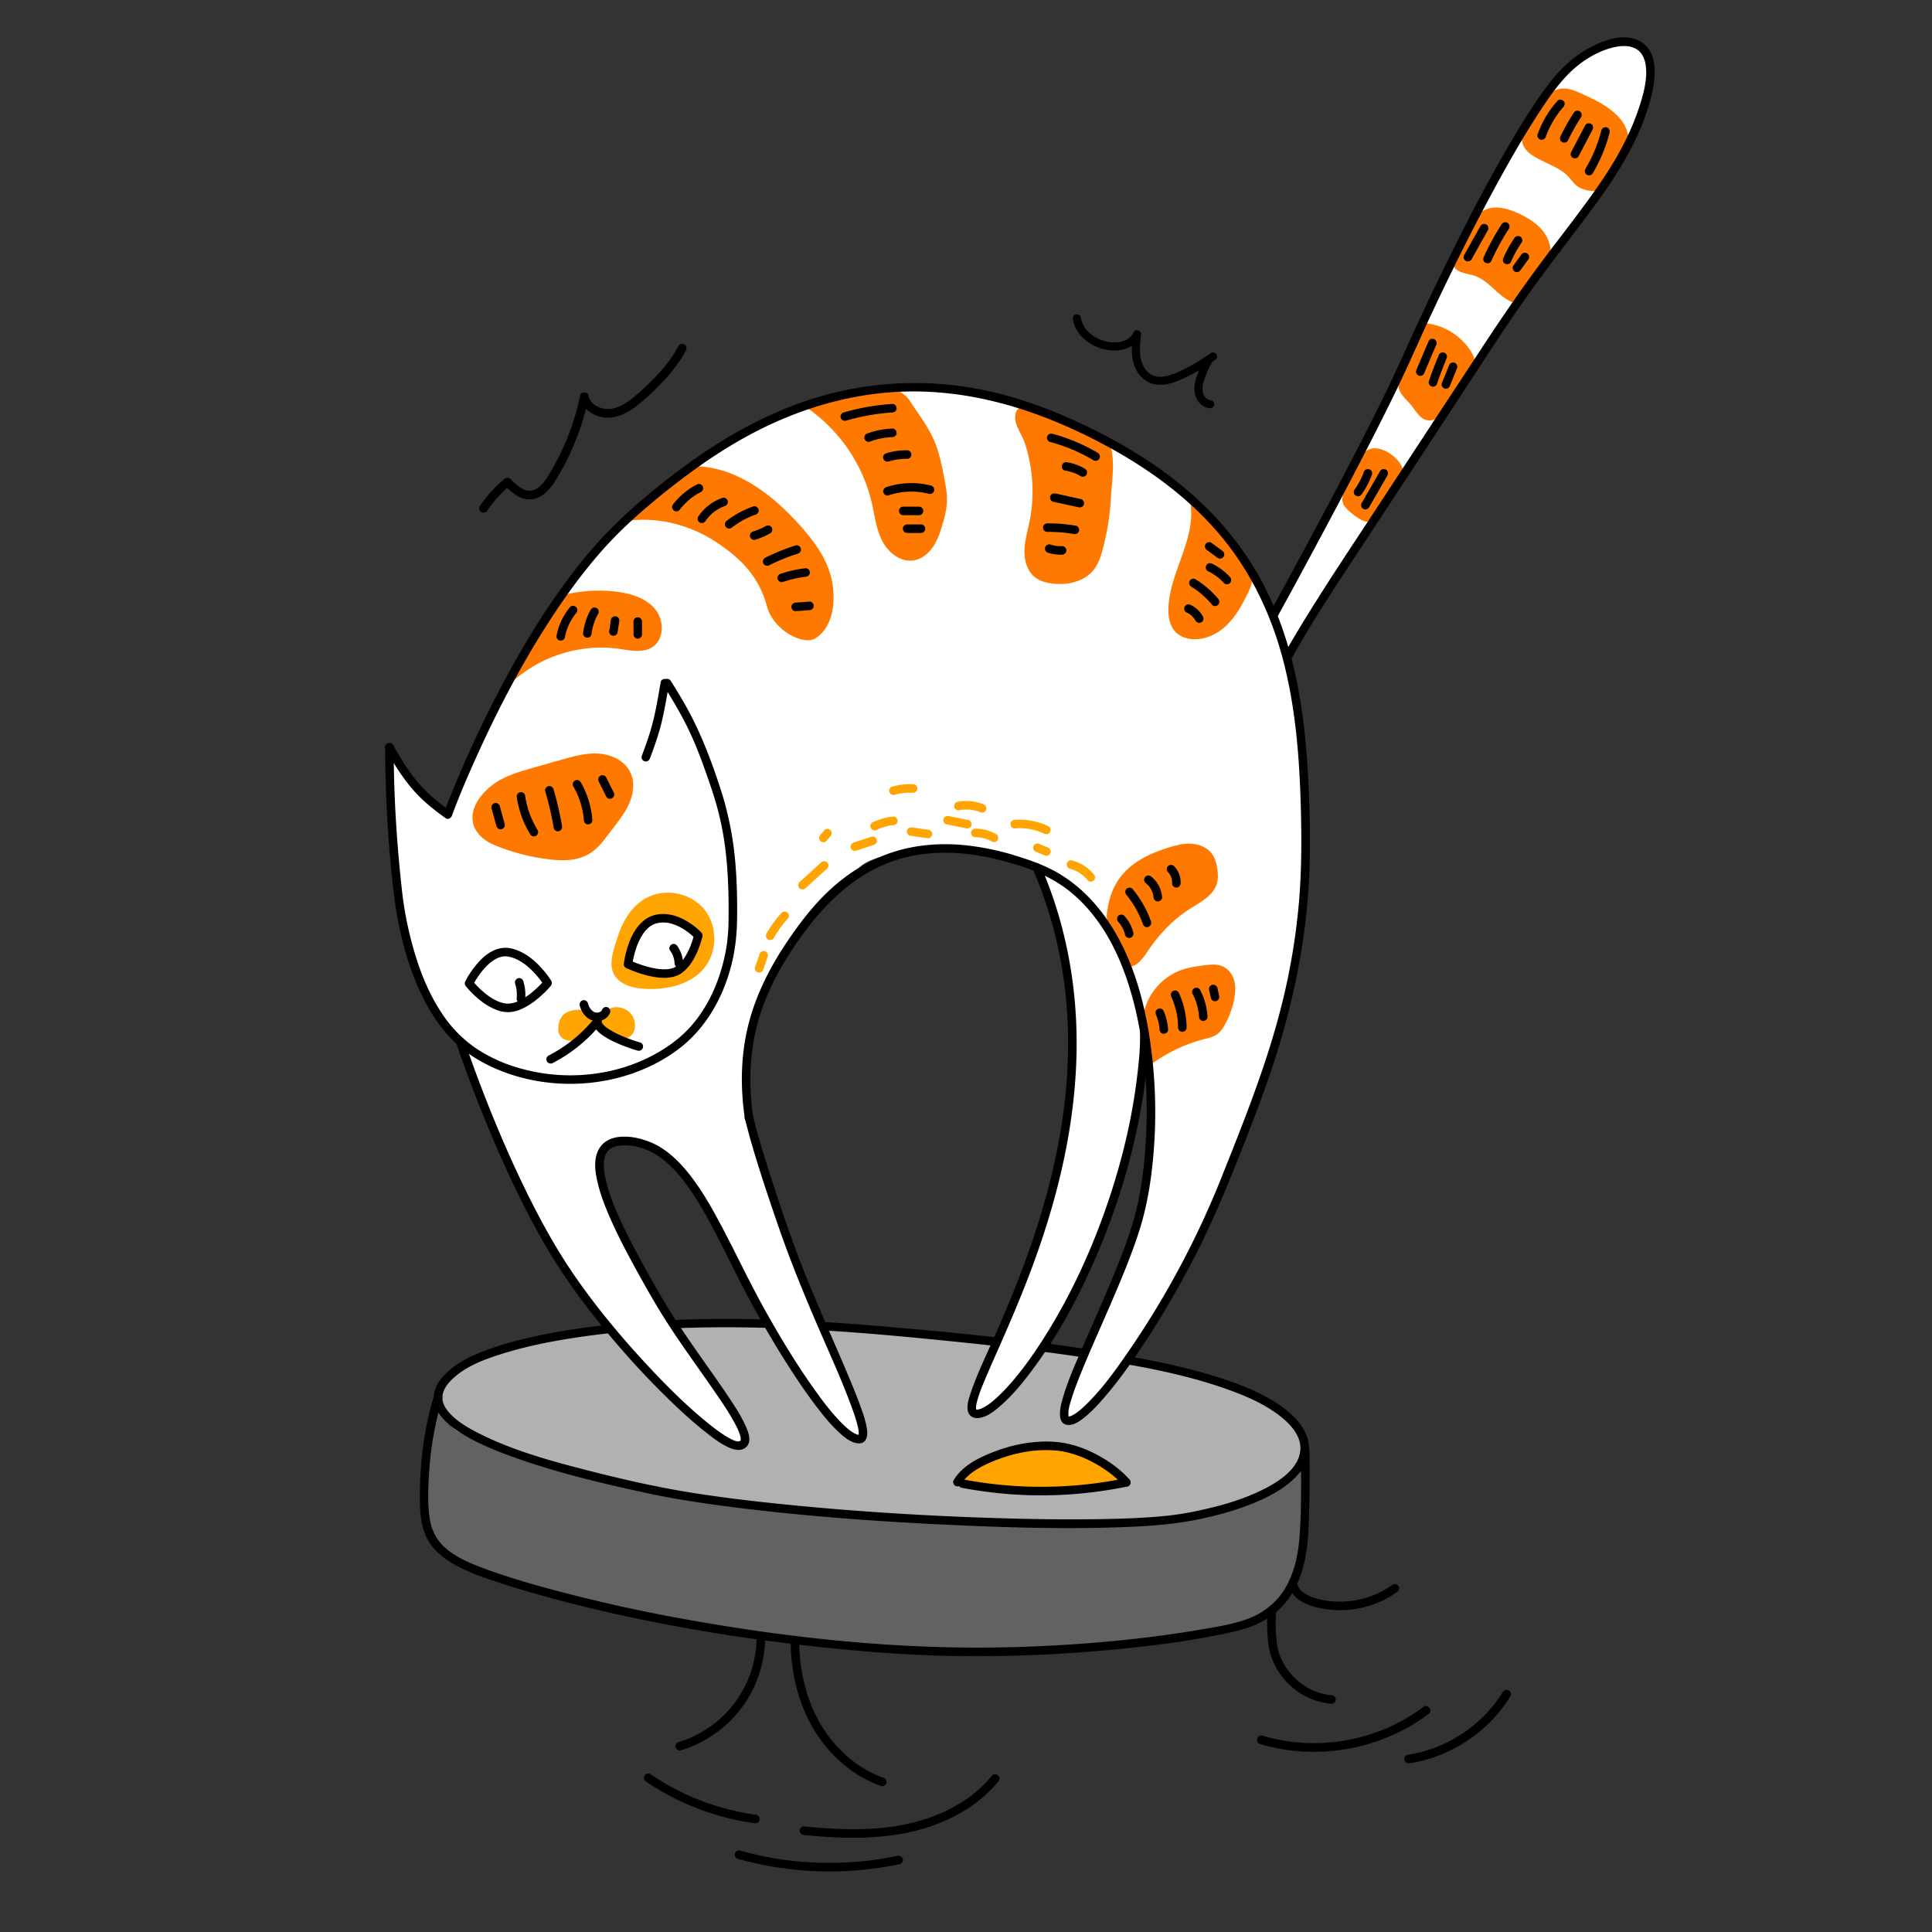 <svg xmlns="http://www.w3.org/2000/svg" version="1.1" viewBox="0 0 3000 3000" width="3000" height="3000">
<rect x="0" y="0" width="3000" height="3000" fill="#333333" stroke="none"/>
<!--ITEM 1--><g><defs><clipPath id="clip-path-id-viewbox-item-1"><rect x="0.0" y="0.0" width="1549.956" height="739.701"/></clipPath></defs><g transform="translate(652.0 2048.0) rotate(0.0 760.0 363.0) scale(0.981 0.981)"><g clip-path="url(#clip-path-id-viewbox-item-1)" transform="translate(-0.0 -0.0)"><g>
    <path d="M32.042,110.078S66.785,52.431,184.018,34.154s283.892-41.29,519.268-18.1,436.089,40.339,530.132,74.52,156.225,58.905,161.967,87.279,10.888,67.912-47.516,92.73-130.375,49.059-212.557,51.218-441.852-7.312-560.684-21.661-276.143-41.055-349.983-64.329-165.874-45.8-178.751-70.291S32.042,110.078,32.042,110.078Z" style="         fill: #b1b1b1;       "/>
    <path d="M859.13,247.5s59.4-50.739,113.446-46.385,117.906,30.451,131.715,44.042-29.168,25.066-46.051,26.664-91.067-4.157-126.8-5.28-72.048,8.4-72.18-5.32Z" style="         fill: #ffa400;       "/>
    <path d="M32.042,139.008S10,180.069,8.409,234.23,2.865,340.407,28.8,360.658s159.94,82.676,344.933,112.885S697.513,522.4,783.743,524.708s212.454,4.634,318.9-8.572,176.889-15.765,211.5-35.544,62.171-33.306,68.626-57.514,16.751-67.982,17.726-111.917,1.128-90.538,1.128-90.538,25.235,5.97-37.206,41.571-149.311,61.428-276.094,61.428-303.116-4.641-436.819-16.408-242.493-24.477-334.679-47.938S191.46,239.1,135.112,210.926s-84.522-29.762-89.218-45.4A81.98,81.98,0,0,0,32.042,139.008Z" style="         fill: #626262;       "/>
    <path d="M63.4,85.3c19.542-14.13,42.43-22.358,65.172-29.582C165.651,43.936,204,36.2,242.406,30.245c123.149-19.1,249.255-19.83,373.446-13.359,78.722,4.1,157.321,11.58,235.732,19.58,63.677,6.5,127.292,13.851,190.618,23.2,83.343,12.306,168.827,26.207,247.95,56.224,23.178,8.793,46.051,19.421,66.231,33.962,16.246,11.707,36.812,30.747,37.333,53.363.825,35.743-41.3,58.971-69.368,71.7-29.219,13.255-60.593,21.831-91.893,28.525a465.57,465.57,0,0,1-52.671,8.419c-37.8,3.715-75.881,4.732-113.841,5.2-50.31.623-100.638-.164-150.927-1.694-111.491-3.391-222.975-10.265-333.972-21.353-48.764-4.871-97.478-10.559-145.9-18.122-55.8-8.715-110.929-21.14-165.639-35.087-58.98-15.035-119.481-31.357-174.168-58.665-17.027-8.5-34.478-18.267-47.641-32.274-4.243-4.515-8.357-10.233-10.291-15.535a26.367,26.367,0,0,1-1.2-15.5C39.542,104.782,51.937,93.7,63.4,85.3c6.956-5.1.206-16.862-6.837-11.7C42.846,83.663,28.818,96.132,23.742,112.989c-4.09,13.579-.211,27.54,7.978,38.741,10.951,14.977,27.048,25.782,43,34.805,22.892,12.945,47.512,22.881,72.209,31.793,68.979,24.894,140.834,41.929,212.417,57.4,43.581,9.421,87.744,15.982,131.95,21.664,111.215,14.3,223.267,22.609,335.24,28.02,100.609,4.862,201.8,8.053,302.48,3.463,36.871-1.681,73.228-5.019,109.34-12.872,31.731-6.9,63.2-15.954,92.825-29.394,20.121-9.127,40.214-20.667,55.536-36.857,11.054-11.68,19.371-26.083,20.451-42.394,1.032-15.585-5.52-30.357-14.974-42.391-13.685-17.42-32.608-30.577-51.875-41.125-26.514-14.515-55.25-24.956-84.1-33.736C1216.431,78,1175.7,69.08,1134.846,61.4,1007.583,37.475,878.188,24.6,749.3,13.229,605.862.572,461.516-6.049,317.864,7.445c-47.837,4.494-95.642,11.071-142.528,21.7C143.75,36.313,112.119,45.165,82.65,58.8A156.231,156.231,0,0,0,56.563,73.6C49.565,78.66,56.318,90.416,63.4,85.3Z" fill="#000000"/>
    <path d="M22.264,122.256C5.918,174.837-.33,230.784.013,285.67c.125,19.813,1.5,40.122,9.714,58.425,8.319,18.532,23.965,32.183,41.136,42.4,24.68,14.685,52.43,23.888,79.634,32.633q33.673,10.826,67.794,20.192c58.663,16.236,118.042,29.874,177.771,41.571q111.211,21.78,223.915,34.746c83.464,9.753,167.441,16.807,251.5,17.981a2265.7,2265.7,0,0,0,241.867-9.821c63.468-5.918,127.131-13.87,189.46-27.461,27.065-5.9,52.758-14.87,73.921-33.4,19.676-17.23,32.611-40.719,40.064-65.559,9.877-32.92,10.072-67.594,10.927-101.654.663-26.415.966-52.856.454-79.277-.066-3.405-.135-6.811-.264-10.213-.331-8.689-13.877-8.732-13.545,0,.5,13.252.519,26.534.5,39.794-.052,34.584.144,69.658-2.987,104.114-2.472,27.195-8.9,54.863-23.5,78.252-13.893,22.256-35.173,38.332-59.8,47.078-24.563,8.723-51.42,12.6-77.033,16.992-31.778,5.446-63.737,9.8-95.771,13.42-75.72,8.564-151.925,13.259-228.119,14.219-158.883,2-318.48-14.925-474.848-42.4-62.207-10.931-124.08-23.893-185.317-39.378-48.424-12.244-97.09-25.418-144.018-42.641-23.38-8.581-48.515-18.772-66.646-36.467-12.766-12.459-19.327-28.4-21.7-45.909-3.16-23.325-1.879-47.908-.475-71.315a530.3,530.3,0,0,1,16.428-100.85c1.324-5.116,2.684-10.233,4.253-15.28,2.593-8.343-10.478-11.911-13.062-3.6Z" fill="#000000"/>
    <path d="M857.456,267.267q25.675,4.9,51.68,7.817,25.443,2.873,51.057,3.774,25.466.9,50.95-.154,25.458-1.053,50.787-4.054,25.957-3.078,51.636-8.095,3.171-.626,6.335-1.282c3.475-.719,5.806-5.006,4.73-8.331a6.936,6.936,0,0,0-8.331-4.73q-12.416,2.571-24.921,4.669-6.252,1.047-12.523,1.973-3.073.454-6.152.88l-1.478.2c-1.335.182,1.165-.153-.171.023q-1.725.227-3.451.449-25.029,3.188-50.253,4.465-25.325,1.284-50.7.637-25.349-.648-50.6-3.227-6.306-.644-12.6-1.41-3.084-.375-6.165-.78l-1.479-.195.569.076c-.245-.042-.493-.067-.739-.1q-1.724-.235-3.447-.48-12.552-1.782-25.029-4.048-3.058-.555-6.11-1.139c-3.468-.663-7.474.968-8.331,4.73-.761,3.341,1.009,7.62,4.73,8.331Z" fill="#000000"/>
    <path d="M856.755,261.708c.587-.962,1.193-1.912,1.828-2.843q.476-.695.968-1.377c.163-.227.329-.453.5-.678.143-.193.908-1.193.231-.317-.7.905.5-.619.645-.792q.531-.648,1.077-1.283,1.161-1.349,2.39-2.638c1.591-1.671,3.262-3.266,5-4.79q1.187-1.043,2.411-2.041c.436-.356.878-.705,1.318-1.056.894-.712-.257.206-.368.283.347-.239.677-.514,1.015-.765a137.166,137.166,0,0,1,24.168-13.987q3.36-1.561,6.77-3.016c.291-.125.63-.233.9-.385-.166.092-1.393.58-.26.11.605-.251,1.21-.5,1.817-.751q1.82-.746,3.651-1.464,7.557-2.966,15.289-5.461a236.844,236.844,0,0,1,31.455-7.848c2.576-.454,5.161-.853,7.751-1.223,1.234-.176-.159.029-.344.044.323-.027.65-.085.972-.126q.972-.123,1.946-.238,2.067-.245,4.139-.447,8.039-.785,16.121-.924,7.956-.129,15.9.414c2.544.176,5.088.395,7.622.7.286.034,1.877.247.607.071-1.312-.182.558.082.8.118q1.624.242,3.242.526a154.051,154.051,0,0,1,25.833,7.042q3.18,1.155,6.315,2.425.787.319,1.574.646c.257.107.522.237.787.329-1.607-.56-.818-.346-.44-.182,1.113.48,2.225.965,3.33,1.463q6.476,2.916,12.734,6.283a199.669,199.669,0,0,1,23.656,14.9q1.347.988,2.677,2c.22.168.438.34.66.506-.1-.076-1.278-1-.387-.3.487.384.976.766,1.46,1.153q2.636,2.1,5.186,4.31c3.289,2.847,6.463,5.827,9.486,8.954q2.115,2.187,4.122,4.472c2.348,2.668,7.211,2.577,9.577,0a6.934,6.934,0,0,0,0-9.578c-12.331-14.015-27.669-25.525-43.769-34.862-16.572-9.611-34.669-17.329-53.412-21.478-20.978-4.644-42.823-4.239-64-1.289-22.3,3.106-43.881,9.77-64.519,18.678-18.255,7.88-35.955,18.092-48.2,34.133a66.824,66.824,0,0,0-3.924,5.735,6.774,6.774,0,0,0,11.7,6.837Z" fill="#000000"/>
    <path d="M1376.245,424.879c3.93,11.709,13.463,20.04,24.411,25.18,11.319,5.315,23.591,8.059,35.932,9.7a155.323,155.323,0,0,0,72.752-7.972,151,151,0,0,0,37.276-19.533,7.336,7.336,0,0,0,3.112-4.047,6.923,6.923,0,0,0-.683-5.219c-1.828-2.835-6.2-4.653-9.266-2.429a142.464,142.464,0,0,1-15.031,9.529q-3.723,2.045-7.562,3.868-2.01.954-4.048,1.848c-.424.185-2.677,1.034-.614.274-.757.279-1.5.62-2.247.919a150.862,150.862,0,0,1-33.937,9.135c-.48.071-2.917.317-.606.094-.671.065-1.34.171-2.009.25q-2.313.273-4.633.474-4.335.375-8.688.5a147.909,147.909,0,0,1-17.787-.555q-2.013-.185-4.022-.426c-.528-.063-2.855-.445-.607-.067-.8-.134-1.6-.227-2.4-.35q-4.4-.678-8.75-1.63a111.233,111.233,0,0,1-15.883-4.588c-.686-.261-1.36-.568-2.05-.815,1.957.7.7.3.263.106q-.59-.258-1.174-.527-2.08-.956-4.091-2.056-1.906-1.05-3.726-2.246-.9-.592-1.77-1.226c-.241-.175-.478-.355-.716-.532q-.62-.471.667.514-.279-.221-.553-.445a38.487,38.487,0,0,1-3.116-2.845q-.73-.747-1.416-1.538c-.228-.263-.445-.534-.669-.8-.853-1,.97,1.349.209.275a34.1,34.1,0,0,1-2.237-3.51c-.333-.616-.629-1.248-.928-1.881-.574-1.214.594,1.583.14.314-.161-.447-.329-.891-.48-1.342-1.125-3.352-4.717-5.9-8.331-4.73-3.334,1.079-5.938,4.735-4.73,8.331Z" fill="#000000"/>
    <path d="M1341.988,460.813a246.242,246.242,0,0,0-.265,40.115c.873,12.958,2.66,25.839,7.481,37.972a113.326,113.326,0,0,0,51.144,57.607,107.465,107.465,0,0,0,37.948,12.2q2.3.289,4.605.463c3.541.272,6.928-3.31,6.773-6.773a6.94,6.94,0,0,0-6.773-6.772c-1.539-.119-3.072-.278-4.605-.463-1.191-.144,1.578.227.391.053-.351-.052-.7-.1-1.054-.156q-1.14-.175-2.277-.379-4.449-.8-8.81-2.017-4.437-1.239-8.745-2.891-.993-.38-1.978-.782a3.84,3.84,0,0,1-.983-.406c-.074-.066,1.459.627.8.336-.216-.1-.434-.188-.651-.283q-2.112-.926-4.181-1.945a106.189,106.189,0,0,1-15.49-9.368c-.624-.454-1.241-.916-1.857-1.38-.932-.7,1.161.911.244.19q-.491-.385-.978-.773-1.806-1.446-3.551-2.967-3.422-2.984-6.585-6.245t-6.037-6.769q-.677-.826-1.335-1.664a2.8,2.8,0,0,1-.329-.42c-.044-.09.949,1.241.516.667-.285-.379-.573-.755-.856-1.135q-1.324-1.782-2.575-3.618a101.911,101.911,0,0,1-8.884-15.931c-.143-.324-.286-.649-.426-.974a1.826,1.826,0,0,1-.209-.489,7.806,7.806,0,0,1,.34.8c-.287-.712-.58-1.422-.857-2.138q-.831-2.149-1.558-4.336-1.428-4.3-2.438-8.715c-.648-2.845-1.136-5.718-1.55-8.605-.168-1.17.207,1.61.056.424-.052-.409-.105-.819-.155-1.229q-.143-1.167-.269-2.338-.264-2.43-.466-4.867a259.886,259.886,0,0,1-.384-39.714q.149-2.144.356-4.282c.341-3.537-3.359-6.925-6.773-6.773-3.961.178-6.406,2.984-6.772,6.773Z" fill="#000000"/>
    <path d="M586.884,510.57a308.464,308.464,0,0,0,6.163,59.515,265.718,265.718,0,0,0,18.475,56.875,229.053,229.053,0,0,0,29.018,47.349A213.624,213.624,0,0,0,678.3,711.273a190.81,190.81,0,0,0,45.833,25.874q3,1.185,6.034,2.258c3.344,1.184,7.558-1.34,8.331-4.73a6.943,6.943,0,0,0-4.731-8.331q-3.036-1.076-6.034-2.258-1.359-.539-2.711-1.1c-.24-.1-.478-.2-.72-.3,1.725.687.923.39.541.225-.6-.257-1.193-.514-1.787-.777q-5.7-2.517-11.218-5.429a188.038,188.038,0,0,1-21.527-13.3q-2.618-1.87-5.175-3.827c-1.289-.987,1.107.866-.173-.134q-.615-.482-1.227-.966-1.3-1.032-2.582-2.085-4.908-4.031-9.556-8.364a209.791,209.791,0,0,1-17.511-18.441Q652,667.113,650,664.578q-.426-.538-.847-1.079c-1-1.282.849,1.113-.139-.179q-1.012-1.322-2-2.659-3.79-5.11-7.275-10.439a223.749,223.749,0,0,1-13.487-23.708q-1.609-3.272-3.118-6.592-.686-1.507-1.349-3.026-.356-.81-.7-1.622c-.116-.27-.231-.542-.347-.813-.335-.782.561,1.346.083.193q-2.749-6.636-5.14-13.409a263.492,263.492,0,0,1-8.052-27.832q-1.6-6.91-2.843-13.9-.644-3.6-1.194-7.221-.267-1.755-.512-3.513c-.031-.22-.061-.44-.092-.659-.165-1.189.047.341.064.481-.087-.735-.192-1.467-.284-2.2q-1.791-14.308-2.2-28.744-.1-3.544-.127-7.089c-.026-3.542-3.1-6.937-6.772-6.773a6.888,6.888,0,0,0-6.773,6.773Z" fill="#000000"/>
    <path d="M532.8,509.1q-.174,5.646-.7,11.273-.26,2.758-.606,5.508c-.033.267-.225,1.716-.071.579.16-1.188-.08.559-.113.789q-.2,1.371-.416,2.739a181.612,181.612,0,0,1-4.881,21.827q-1.567,5.427-3.471,10.75-.931,2.608-1.943,5.19-.505,1.29-1.031,2.572c-.161.395-.325.788-.488,1.182-.078.186-.373.892.01-.023.448-1.069-.109.248-.161.368a181.416,181.416,0,0,1-10.1,19.953,193.1,193.1,0,0,1-12.49,18.523c-.033.044.9-1.155.443-.576-.124.157-.247.316-.371.475q-.435.552-.874,1.1-.815,1.022-1.645,2.03-1.659,2.018-3.379,3.985-3.5,4.01-7.243,7.805a181.123,181.123,0,0,1-15.648,14.138q-1.018.819-2.049,1.622c-.158.124-.318.245-.476.37-.043.034,1.164-.89.575-.446-.428.323-.852.65-1.281.972q-2.088,1.571-4.22,3.082-4.265,3.02-8.7,5.794A181.969,181.969,0,0,1,432.8,660.9q-2.361,1.118-4.754,2.167-.552.241-1.106.48c-.434.187-1.93.781-.046.024-.808.325-1.609.667-2.417.991q-4.942,1.985-10,3.67-2.478.826-4.981,1.579c-3.388,1.023-5.876,4.791-4.73,8.331,1.107,3.422,4.7,5.827,8.331,4.73a188.2,188.2,0,0,0,40.57-17.689,190.484,190.484,0,0,0,35.459-26.792,185.065,185.065,0,0,0,28.519-35.019,188.759,188.759,0,0,0,28.434-88.53q.18-2.873.265-5.749a6.829,6.829,0,0,0-6.772-6.773A6.91,6.91,0,0,0,532.8,509.1Z" fill="#000000"/>
  </g>
</g></g></g><!--ITEM 2--><g><defs><clipPath id="clip-path-id-viewbox-item-2"><rect x="0.0" y="0.0" width="240.25" height="157.937"/></clipPath></defs><g transform="translate(1666.0 488.0) rotate(0.0 112.0 73.0) scale(0.932 0.924)"><g clip-path="url(#clip-path-id-viewbox-item-2)" transform="translate(-0.0 -0.0)"><g>
    <path d="M.142,8.577C2.788,28,17.661,43.87,34.671,52.4a78.785,78.785,0,0,0,28.586,8.208,61.051,61.051,0,0,0,26.477-3.355c9.811-3.716,18.812-10.337,23.042-20.231L100.156,33.6c-1.74,14.824-3.278,29.839-.075,44.592,2.5,11.533,8.5,23.243,17.832,30.714a41.625,41.625,0,0,0,18.234,8.726,56.689,56.689,0,0,0,21.942-.46,104.112,104.112,0,0,0,20.214-6.74c6.294-2.691,12.449-5.737,18.514-8.907A329.626,329.626,0,0,0,236.91,76.761a7.316,7.316,0,0,0,3.112-4.047,6.922,6.922,0,0,0-.682-5.219c-1.833-2.842-6.193-4.645-9.266-2.429a329.99,329.99,0,0,1-34.183,21.6q-8.815,4.839-17.919,9.131c-1.418.669-2.841,1.329-4.273,1.967-.542.241-1.652,1-2.233.974.657.035,1.145-.474.388-.164-.55.226-1.1.454-1.651.675-3.042,1.22-6.132,2.326-9.276,3.254a71.879,71.879,0,0,1-9.024,2.078c-.591.094-1.729-.056.078.006a9.938,9.938,0,0,0-1.291.151q-1.072.112-2.148.182a46.915,46.915,0,0,1-4.7.066q-1.167-.045-2.33-.154a5.6,5.6,0,0,0-1.054-.113l.961.131q-.42-.06-.838-.129a36.273,36.273,0,0,1-4.552-1.056q-1.026-.309-2.034-.683c-.19-.07-1.032-.531-1.208-.474.448-.145,1.306.571.312.109a33.247,33.247,0,0,1-3.71-2.018q-.772-.486-1.52-1.013a8.3,8.3,0,0,1-.885-.644c.047.044,1.342,1.08.506.388-1.081-.9-2.132-1.811-3.125-2.805q-1.362-1.363-2.589-2.852c-.233-.281-.446-.594-.694-.861.055.059,1.019,1.371.387.49-.432-.6-.869-1.2-1.282-1.814a49.976,49.976,0,0,1-3.982-7.166c-.155-.34-.288-.695-.455-1.028.815,1.63.413,1,.249.579-.273-.7-.549-1.395-.8-2.1q-.7-1.939-1.249-3.924-.613-2.2-1.052-4.452-.276-1.41-.494-2.831l-.071-.473q-.16-1.137.048.379a7.45,7.45,0,0,1-.167-1.424,94.681,94.681,0,0,1-.481-11.943c.146-7.868,1.054-15.694,1.97-23.5a6.186,6.186,0,0,0-1.454-4.1,6.464,6.464,0,0,0-3.518-2.427,8.077,8.077,0,0,0-3.6,0,6.7,6.7,0,0,0-4.047,3.113A28.851,28.851,0,0,1,98.3,35.257c-.334.481-1.62,1.872-.07.148-.279.311-.529.65-.8.966a29.643,29.643,0,0,1-2.065,2.145c-.65.611-1.352,1.155-2.021,1.744,1.686-1.486.469-.363-.017-.017q-.646.459-1.313.888a41.688,41.688,0,0,1-5.082,2.746c-.457.212-1.351.514.573-.23-.2.079-.4.167-.605.247q-.609.245-1.224.469-1.475.54-2.983.98a52.44,52.44,0,0,1-6.041,1.379c-.445.075-.89.142-1.336.209-1.076.161.78-.1.793-.107a6.052,6.052,0,0,1-.841.1q-1.6.177-3.215.269-3.048.172-6.1.041-1.431-.06-2.857-.187-.75-.067-1.5-.152l-.663-.078c-1.309-.156,1.783.27.484.062-2.092-.334-4.169-.723-6.227-1.228q-3.165-.774-6.25-1.834-1.547-.53-3.069-1.129c-.451-.177-.895-.376-1.348-.546,2.091.785.143.052-.385-.187a70.748,70.748,0,0,1-11.34-6.432q-.738-.516-1.462-1.051c-.424-.314-1.709-1.376-.059-.029-.878-.717-1.765-1.42-2.619-2.166a59.752,59.752,0,0,1-4.583-4.448q-1.194-1.293-2.306-2.658c-.182-.224-.388-.445-.548-.685l.63.817q-.213-.278-.422-.559-.522-.7-1.02-1.418a48.879,48.879,0,0,1-3.553-5.975q-.389-.777-.749-1.567c-.1-.211-.187-.423-.283-.634-.529-1.172.583,1.454.146.335-.423-1.082-.822-2.172-1.168-3.281a44.328,44.328,0,0,1-1.6-7.228A6.748,6.748,0,0,0,10.09.929,6.915,6.915,0,0,0,4.872.246,6.854,6.854,0,0,0,.824,3.359,8,8,0,0,0,.142,8.577Z" fill="#000000"/>
    <path d="M219.767,74.531a179.71,179.71,0,0,0-8.6,17.529,133.568,133.568,0,0,0-6.888,19.262,51.55,51.55,0,0,0-1.138,22.045,33.228,33.228,0,0,0,7.707,15.516,26.349,26.349,0,0,0,17.911,9.038c3.54.29,6.927-3.323,6.772-6.773-.175-3.918-2.98-6.461-6.772-6.772-.242-.02-1.442-.164-.148.009s.108,0-.131-.048q-.764-.153-1.509-.375c-.5-.148-.972-.345-1.463-.5,2.125.692.2.061-.405-.265q-.683-.371-1.334-.794c-.193-.126-.385-.255-.574-.387-.5-.348-1.047-1.1.258.225-.778-.79-1.675-1.453-2.436-2.272-.363-.39-.7-.8-1.047-1.2-.841-.978.805,1.114.3.386-.17-.244-.349-.482-.517-.727a26.82,26.82,0,0,1-1.819-3.084c-.214-.426-.379-.885-.611-1.3,1.071,1.919.106.212-.1-.383a26.043,26.043,0,0,1-.929-3.43c-.061-.3-.106-.613-.168-.917-.311-1.536.109,1.2.015.19-.065-.693-.14-1.382-.18-2.076a38.593,38.593,0,0,1,.028-4.626c.049-.774.133-1.542.209-2.314.046-.459.326-1.116-.06.415.074-.292.094-.623.144-.923.253-1.543.575-3.075.948-4.594a118.456,118.456,0,0,1,5.87-17.028c.167-.4.684-1.4-.052.117.2-.416.368-.858.552-1.281q.465-1.067.943-2.126,1.053-2.331,2.173-4.631,2.241-4.6,4.746-9.063c1.731-3.091.845-7.536-2.429-9.266a6.887,6.887,0,0,0-9.266,2.43Z" fill="#000000"/>
  </g>
</g></g></g><!--ITEM 3--><g><defs><clipPath id="clip-path-id-viewbox-item-3"><rect x="0.0" y="0.0" width="323.564" height="263.881"/></clipPath></defs><g transform="translate(744.0 534.0) rotate(0.0 161.0 131.0) scale(0.995 0.993)"><g clip-path="url(#clip-path-id-viewbox-item-3)" transform="translate(-0.0 -0.0)"><path d="M12.639,260.579q1.992-2.931,4.08-5.793.966-1.318,1.953-2.623c.341-.45.979-1.286.267-.36.332-.432.669-.86,1.007-1.288q4.3-5.457,8.98-10.6A199.489,199.489,0,0,1,48.8,220.9H39.218c10.594,10.651,23.23,22.008,39.156,22.22,15.473.205,27.3-10.644,35.918-22.344A190.471,190.471,0,0,0,125.8,202.457q5.976-10.407,11.311-21.167A411.1,411.1,0,0,0,156.283,136,396.407,396.407,0,0,0,170.709,84.43H157.647c2.506,13.239,13.122,22.627,25.128,27.483,12.6,5.094,26.776,4.2,39.223-.85,14.567-5.905,26.731-15.849,38.3-26.289a408.524,408.524,0,0,0,32.263-32.046c11.557-13.041,22.038-27.166,30.162-42.614,1.648-3.133.9-7.505-2.43-9.266-3.125-1.651-7.5-.918-9.266,2.43a183.983,183.983,0,0,1-11.3,18.658c-2.062,3-4.221,5.919-6.417,8.819-.654.863.988-1.261-.081.1l-.657.839q-.825,1.047-1.66,2.084-1.841,2.285-3.735,4.524a358.37,358.37,0,0,1-30.146,31.118c-5.286,4.905-10.622,9.775-16.2,14.348q-1.016.834-2.044,1.652c-.274.218-.551.433-.825.652-1.391,1.109,1.128-.847-.29.226-1.393,1.053-2.8,2.091-4.226,3.093A96.708,96.708,0,0,1,224.2,95.16q-2.147,1.167-4.363,2.2c-.388.18-.78.35-1.169.529-1.525.7.956-.368-.032.019-.874.343-1.744.694-2.627,1.012a59.6,59.6,0,0,1-10.134,2.649c-.573.1-1.38-.034.4-.041-.257,0-.545.065-.805.092q-1.012.106-2.027.16a42.713,42.713,0,0,1-4.5,0q-1.025-.053-2.048-.153c-.272-.027-.545-.061-.817-.088-1.5-.15,1.651.28.169.021-1.354-.237-2.7-.48-4.032-.813a44.284,44.284,0,0,1-4.7-1.454c-.255-.094-.509-.192-.762-.291s-.5-.2-.756-.306l.87.364a12.823,12.823,0,0,0-2.2-1.04,39.246,39.246,0,0,1-3.977-2.33c-.592-.4-1.157-.918-1.777-1.266,1.556.873.575.443.136.078q-.452-.377-.892-.769a31.906,31.906,0,0,1-3-3.056,9.7,9.7,0,0,0-.737-.9c.559.5.778,1.045.133.134q-.669-.945-1.259-1.942-.49-.831-.923-1.7a7.959,7.959,0,0,0-.5-1.051c.86,1.2.361.894.091.178a27.375,27.375,0,0,1-1.265-4.575c-1.235-6.527-11.729-6.4-13.062,0a395.861,395.861,0,0,1-12.064,44.708q-3.624,10.854-7.871,21.488-1.036,2.592-2.107,5.17-.215.514-.431,1.03c-.721,1.731.552-1.284-.186.439q-.659,1.541-1.325,3.076-2.231,5.118-4.6,10.171A366.74,366.74,0,0,1,107.2,207.171c-1.671,2.639-3.444,5.2-5.305,7.71-.973,1.312.93-1.155-.093.117-.2.244-.391.49-.588.733q-.739.909-1.506,1.8c-1.113,1.285-2.275,2.531-3.493,3.718-1.089,1.063-2.234,2.054-3.4,3.031-.947.794.264-.148.308-.228-.152.275-.825.61-1.084.792q-1,.7-2.04,1.339-.939.573-1.915,1.084-.486.253-.98.491l-.4.186q-.8.356.008.011l.407-.17q-.405.166-.814.319c-.274.1-.548.2-.824.294q-1.248.423-2.532.725c-.43.1-.864.192-1.3.271-.567.1-1.754-.042.032.019-.927-.032-1.89.161-2.823.166q-1.328.006-2.65-.12l-.238-.023q-1.141-.132.38.057c-.284.119-1.069-.187-1.4-.257-1.671-.349-4.015-.726-5.456-1.683,1.131.752.715.317.293.114-.509-.245-1.022-.477-1.526-.732q-1.2-.6-2.357-1.282a55.731,55.731,0,0,1-4.965-3.286c-.257-.19-.564-.385-.8-.6,1.338,1.205-.341-.282-.612-.5q-1.082-.88-2.134-1.795c-2.984-2.585-5.807-5.346-8.59-8.144-2.75-2.764-6.769-2.341-9.578,0A205.681,205.681,0,0,0,.944,253.742c-2,2.938-.654,7.637,2.429,9.266a6.938,6.938,0,0,0,9.266-2.429Z" fill="#000000"/>
</g></g></g><!--ITEM 4--><g><defs><clipPath id="clip-path-id-viewbox-item-4"><rect x="0.0" y="0.0" width="557.546" height="154.767"/></clipPath></defs><g transform="translate(1000.0 2754.0) rotate(0.0 276.0 76.0) scale(0.99 0.982)"><g clip-path="url(#clip-path-id-viewbox-item-4)" transform="translate(-0.0 -0.0)"><g>
    <path d="M545.985,3.085a192.959,192.959,0,0,1-19.606,20.791q-5.265,4.816-10.859,9.255-.745.591-1.5,1.177c-.955.749,1.027-.783-.325.249q-1.419,1.084-2.856,2.144-2.876,2.121-5.82,4.147A234.714,234.714,0,0,1,480.237,55.71q-6.386,3.322-12.954,6.276-1.533.692-3.076,1.362-.771.334-1.545.666c-.294.126-.588.256-.885.376.73-.3.891-.374.066-.031q-3.33,1.385-6.7,2.681a300.638,300.638,0,0,1-57.814,15.628q-4.418.748-8.855,1.385-1,.144-2,.282c-.286.04-.572.082-.859.118,1.417-.176.375-.05.082-.013-1.529.2-3.058.391-4.588.572q-8.611,1.02-17.261,1.663c-11.548.866-23.129,1.259-34.709,1.28-23.235.043-46.448-1.4-69.574-3.562q-4.332-.4-8.659-.84c-3.536-.355-6.925,3.368-6.773,6.772.178,3.973,2.985,6.392,6.773,6.773,23.4,2.349,46.879,4.075,70.4,4.361a457.106,457.106,0,0,0,71.342-4.427,309.947,309.947,0,0,0,60.007-14.668A261.45,261.45,0,0,0,506.1,56.377a211.831,211.831,0,0,0,44.843-38.228q2.362-2.7,4.618-5.486a7.316,7.316,0,0,0,1.983-4.789,6.892,6.892,0,0,0-1.983-4.789c-2.473-2.269-7.195-2.938-9.578,0Z" fill="#000000"/>
    <path d="M147.3,134.818q23.845,6.768,48.263,11.232c16.693,3.047,33.544,5.3,50.45,6.768q24.578,2.127,49.284,1.932,24.786-.2,49.479-2.742c16.88-1.745,33.691-4.259,50.329-7.6q2.994-.6,5.982-1.239a6.821,6.821,0,0,0,4.73-8.331,6.932,6.932,0,0,0-8.331-4.73q-12.064,2.57-24.241,4.566-6.029.986-12.079,1.828-.7.1-1.4.192c-.233.032-.466.062-.7.095-.009,0,1.416-.187.637-.086q-1.632.213-3.262.423-3.03.382-6.065.73-24.393,2.788-48.976,3.268-24.665.484-49.3-1.357-12.184-.911-24.316-2.39c-2.021-.247-4.039-.518-6.059-.775-.01,0,1.415.193.637.084l-.932-.127-1.4-.2q-1.512-.213-3.023-.435-6.159-.9-12.3-1.955-24.2-4.146-47.93-10.579-2.947-.8-5.886-1.635c-3.406-.967-7.523,1.183-8.331,4.73a6.9,6.9,0,0,0,4.731,8.331Z" fill="#000000"/>
    <path d="M3.3,12.643a389.95,389.95,0,0,0,61.948,34.7,401.886,401.886,0,0,0,68.395,23.514,388.225,388.225,0,0,0,39.1,7.433,7.469,7.469,0,0,0,5.219-.683,6.772,6.772,0,0,0,2.429-9.266c-.882-1.368-2.353-2.879-4.047-3.112a389.877,389.877,0,0,1-68.957-15.986Q99.078,46.5,90.894,43.39q-4.091-1.554-8.145-3.2c-1.352-.548-2.7-1.107-4.045-1.667-1.1-.458.312.094.407.173a5.557,5.557,0,0,0-1.208-.513q-1.107-.472-2.21-.951-16.157-7.011-31.64-15.454A388.663,388.663,0,0,1,10.14.948C7.212-1.064,2.5.305.874,3.377A6.941,6.941,0,0,0,3.3,12.643Z" fill="#000000"/>
  </g>
</g></g></g><!--ITEM 5--><g><defs><clipPath id="clip-path-id-viewbox-item-5"><rect x="0.0" y="0.0" width="394.558" height="114.17"/></clipPath></defs><g transform="translate(1952.0 2624.0) rotate(0.0 197.0 57.0) scale(0.999 0.999)"><g clip-path="url(#clip-path-id-viewbox-item-5)" transform="translate(-0.0 -0.0)"><g>
    <path d="M4.922,84.236A287.116,287.116,0,0,0,58.014,94.777a290.818,290.818,0,0,0,52.732.677,307.113,307.113,0,0,0,53.448-8.892,301.745,301.745,0,0,0,50.894-18.314A278.827,278.827,0,0,0,260.631,41.7q2.661-1.914,5.275-3.892a7.421,7.421,0,0,0,3.112-4.047,6.922,6.922,0,0,0-.683-5.219c-1.795-2.785-6.243-4.714-9.266-2.43a277.678,277.678,0,0,1-44.542,27.44q-5.871,2.9-11.872,5.522c-.938.41-1.878.813-2.819,1.216-.811.347,1.3-.545.487-.2l-.755.316q-.851.354-1.7.7-3.03,1.24-6.089,2.412-12.236,4.688-24.859,8.267-12.512,3.551-25.3,5.993-6.438,1.23-12.927,2.174-.81.119-1.622.232l-.811.112c-.763.108.855-.113.785-.1-1.151.147-2.3.3-3.454.441q-3.254.4-6.514.719a291.989,291.989,0,0,1-52.333.506q-6.423-.519-12.819-1.328c-.541-.069-1.082-.152-1.624-.211,2.134.231.3.04-.226-.034q-1.621-.227-3.239-.472-3.237-.492-6.461-1.058Q27.468,76.483,14.82,73q-3.161-.873-6.3-1.822a6.839,6.839,0,0,0-8.331,4.73,6.912,6.912,0,0,0,4.73,8.331Z" fill="#000000"/>
    <path d="M237.438,114.017A221.2,221.2,0,0,0,308.35,90.073,228.121,228.121,0,0,0,367.624,44.33a221.189,221.189,0,0,0,26.029-34.2A6.84,6.84,0,0,0,391.224.864a6.909,6.909,0,0,0-9.266,2.429q-4.82,7.82-10.3,15.2-.685.921-1.381,1.834c-.231.3-.469.6-.7.911,1.218-1.643.39-.506.121-.162q-1.413,1.807-2.865,3.585-2.9,3.553-5.957,6.981a219.591,219.591,0,0,1-26.317,25.005q-.894.72-1.8,1.431c-.3.236-.6.471-.9.708-1.113.874,1.284-.981.16-.122-1.217.929-2.438,1.853-3.671,2.761q-3.7,2.723-7.507,5.292-7.458,5.031-15.3,9.451-8,4.507-16.358,8.344-2,.916-4.017,1.8c-.643.279-1.292.547-1.934.83,1.911-.841.619-.262.207-.091q-.707.292-1.415.582-4.251,1.731-8.572,3.282a212.1,212.1,0,0,1-39.612,10.048,6.769,6.769,0,0,0-4.047,3.113,6.772,6.772,0,0,0,2.429,9.266,7.863,7.863,0,0,0,5.219.683Z" fill="#000000"/>
  </g>
</g></g></g><!--ITEM 6--><g><defs><clipPath id="clip-path-id-viewbox-item-6"><rect x="0.0" y="0.0" width="2013.652" height="2238.176"/></clipPath></defs><g transform="translate(598.0 58.0) rotate(0.0 986.0 1097.0) scale(0.979 0.98)"><g clip-path="url(#clip-path-id-viewbox-item-6)" transform="translate(-0.0 -0.0)"><g>
    <path d="M6.886,1138.78s39,51.316,65.81,71.979L99.5,1231.423l57.424-133.395s99.2-201.452,167.833-272.765S521.715,626.622,636.744,592.328s222.447-56.576,347.941-20.608S1240.851,701.145,1275,734.608s106.9,124.769,124.124,167.367,34.118-30.906,39.539-40.894S1566.4,619.237,1566.4,619.237s110.067-232.506,124.61-261.654,101.7-194.089,125.6-229.748,47.884-86.177,93.086-103.127,77.16-25.8,86.52-5.125,24.777,64.292-19.449,139.855-147.685,211.449-182.632,263.27S1649.562,641.3,1618.381,688.79s-113.407,171.483-138.315,211.962-50.887,84.689-50.887,84.689,23.269,92.131,26.661,165.646,9,201.337-7.551,286.079-50.913,219.63-102.907,340.361-80.594,181.234-136.081,271.137-96.616,134.4-108.37,142.292-33.989-.8-17.236-40.3,56.147-128.859,74.6-174.639,39.117-94.042,48.459-174.562-3.122-203.465-3.122-203.465-5.115,81.32-19.533,138.555-45.327,175.206-88.422,248.1-98.756,165.565-130.319,188.6-43.535,7.283-26.332-33.719,51.072-104.5,79.036-188.3,72.862-199.356,71.441-302.757-2.147-195.084-32.231-266.212,1.372-62.8-66.959-81.487-205-17.86-237.579,14.072S635.73,1412.448,594.086,1536.77c-31.113,92.884-28.866,124.589-19.03,159.076s52.107,186.507,76.479,244.88,79.039,190.431,86.9,204.076,27.59,61.468,16.086,69.4-29.081,4.549-68.78-57.915-69.552-97.84-106.668-168.552-72.955-130.906-88.41-161.51c-12.625-25-47.015-50.442-47.015-50.442s-30.085-36.228-58.323-32.44c-36.618,4.912-40.581,22.591-40.581,22.591s-11.94,55.013,14.308,105c58.8,112,121.742,207.638,149.358,242.6s75.052,100.664,51.574,117.927c-19.013,13.98-182.023-163.776-182.023-163.776s-98.176-118.141-129.594-177.407-75.445-145.555-101.91-223.663-50.382-100.362-50.382-100.362-35.022-37.459-51.765-101.361-27.858-140.922-30.508-176.054S6.886,1138.78,6.886,1138.78Z" style="         fill: #fff;       "/>
    <path d="M285.3,1546.687c-6.941,4.91-10.091,13.774-10.582,22.262a23.272,23.272,0,0,0,1.028,9.31c2.691,7.407,11,11.7,18.885,11.594,15.982-.218,39.867-17.1,35.244-35.476C325.509,1537.016,297.09,1538.349,285.3,1546.687Z" style="         fill: #ffa400;       "/>
    <path d="M360.134,1585.232c10.514,2.547,23.21,3.7,30.623-4.177a20.838,20.838,0,0,0,4.7-8.772c3.246-11.737-2.372-25.332-12.956-31.354C347.869,1521.22,318.708,1575.2,360.134,1585.232Z" style="         fill: #ffa400;       "/>
    <path d="M413.928,1363.769c29.8-16.372,70.773-8.423,92.288,17.9s21.144,68.064-.836,94.005c-21.069,24.867-56.291,33-88.872,32.125-14.436-.388-29.416-2.457-41.462-10.424-25.677-16.984-14.5-45.626-7.019-69.615C375.98,1402.264,389.761,1377.048,413.928,1363.769Z" style="         fill: #ffa400;       "/>
    <path d="M167.383,1186.8c18.854-15.571,43.125-22.615,66.652-29.279l46.025-13.037c19.357-5.482,39.2-11.019,59.264-9.562s40.74,11.341,49.543,29.431c7.582,15.582,5.1,34.484-2,50.287s-18.381,29.286-28.847,43.1c-9.56,12.613-18.865,25.97-32.128,34.606-25.7,16.738-59.284,11.89-89.463,6.419-18.47-3.348-46.758-11.725-63.93-19.306C128.313,1259.95,127.922,1219.389,167.383,1186.8Z" style="         fill: #ff7900;       "/>
    <path d="M193.207,1029.362c45.314-46.455,113.344-69.626,177.593-60.488,18.187,2.587,38.41,7.172,53.641-3.1,18.6-12.542,18.167-42.286,3.959-59.65s-37.416-24.548-59.655-27.511a227.236,227.236,0,0,0-88.283,5.662" style="         fill: #ff7900;       "/>
    <path d="M388.141,765.577c47.931-5.47,97.314,7.883,137.532,34.525s67.374,55.141,80.1,101.676c10.7,39.132,58.137,61.775,76.3,50.681,29.073-17.753,33.361-59.719,26.283-93.04S680,797.653,657.2,772.344c-42.975-47.7-98.6-90.644-162.771-92.731" style="         fill: #ff7900;       "/>
    <path d="M669.444,587.259a253.167,253.167,0,0,1,102.505,150.43c4.674,20.312,6.937,41.575,16.473,60.108s29.046,34.1,49.653,30.971c13.3-2.022,24.539-11.492,31.841-22.792s11.247-24.386,15.067-37.285c6.518-22.013,7.947-38.048,3.7-60.609-3.828-20.331-8.523-46.623-16.435-65.739-11.3-27.3-26-44.435-38.739-64.565-12.944-20.448-28.95-18.986-42.009-22.832-7.416-2.185-15.339-1.455-23.024-.619-26.342,2.867-51.673,16.614-77.711,21.528" style="         fill: #ff7900;       "/>
    <path d="M1022.21,766.724c-3.192,15.716-7.966,31.286-8.163,47.321s5.108,33.217,18.148,42.552c7.169,5.132,15.986,7.433,24.718,8.648,24.427,3.4,51.994-2.378,67.174-21.814,7.472-9.567,11.247-21.455,14.346-33.191a406.215,406.215,0,0,0,12.934-83.039c1.214-23.892,8.305-65.687-4.361-85.981-7.626-12.219-32.8-13.957-44.466-22.4-14.924-10.8-109.887-63.856-102.795-11.967,1.561,11.424,11.357,25.054,15.031,36.371a248.7,248.7,0,0,1,9.493,40.562A241.283,241.283,0,0,1,1022.21,766.724Z" style="         fill: #ff7900;       "/>
    <path d="M1277.528,739.775c8.231,55.724-32.889,107.555-35.145,163.839-.57,14.216,1.967,29.706,12.261,39.528,5.882,5.613,13.787,8.79,21.825,10.012,20.918,3.179,42.224-6.458,57.587-21.006s25.682-33.547,34.87-52.606c3.2-6.644,6.372-13.689,5.945-21.052-.5-8.614-5.8-16.1-10.941-23.034q-19.71-26.569-40.186-52.561" style="         fill: #ff7900;       "/>
    <path d="M1972.171,162.389c.08,19.985-13.446,37.12-26.282,52.44-6.423,7.666-8.882,20.884-17.428,26.081s-23.684,2-32.756-2.211c-9.56-4.437-14.839-14.674-22.683-21.714-28.407-25.5-97.1-27.053-58.9-88.555,40.174-64.7,60.531-50.253,100.087-31.45C1939.651,109.076,1972.045,130.78,1972.171,162.389Z" style="         fill: #ff7900;       "/>
    <path d="M1725.586,293.283c3.983-13.307,17.808-21.9,31.627-23.309s27.564,3.126,40.206,8.879c16.691,7.6,32.865,17.936,42.782,33.361s12.2,36.793,1.714,51.834c-6.24,8.946-16.006,14.641-24.37,21.643A92.889,92.889,0,0,0,1794.819,414c-1.158,2.229-2.518,4.752-4.959,5.347-1.77.432-3.6-.309-5.235-1.113-21.3-10.472-35.106-33.8-57.786-40.794-12.342-3.808-29.091-4.656-32.63-17.077-1.986-6.971,1.732-14.112,4.541-20.794s19.712-17.06,14.671-22.269" style="         fill: #ff7900;       "/>
    <path d="M1644.522,452.434a98.182,98.182,0,0,1,75.042,41.075c5.256,7.5,9.55,16.232,9.114,25.378-.514,10.8-7.408,20.091-14.014,28.644l-31.2,40.39c-7.652,9.907-17.9,20.912-30.251,18.867-11.695-1.937-17.916-14.341-25.406-23.529-7.98-9.789-19.658-18.322-20.588-30.918-.339-4.592.875-9.144,2.139-13.573q6.108-21.409,14.075-42.231" style="         fill: #ff7900;       "/>
    <path d="M1520.371,720.631c-1.711,5.469-2.988,11.4-1.278,16.871,1.432,4.58,4.794,8.282,8.274,11.586A109.223,109.223,0,0,0,1544.7,762.51c5.077,3.171,11.075,6.011,16.858,4.464,5.024-1.343,8.6-5.663,11.779-9.78q19.2-24.877,36.034-51.472c2.026-3.2,4.053-6.486,5-10.154,5.813-22.412-29.735-48.807-50.449-43.808C1541.514,657.169,1526.465,701.15,1520.371,720.631Z" style="         fill: #ff7900;       "/>
    <path d="M1186.778,1310.349c16.076-12.176,35.057-19.931,54.256-26.1,11.942-3.84,24.306-7.15,36.838-6.622s25.4,5.4,33.055,15.344c5.38,6.99,7.765,15.829,9.044,24.556,1.167,7.965,1.49,16.244-.922,23.923-5.833,18.572-25.259,28.528-41.744,38.886-28.633,17.992-51.03,42.094-69.5,70.164-18.864,28.674-37.563,32.388-45.2-10.128-3.659-20.362-20.2-31.868-17.879-51.416C1148.546,1356.746,1159.328,1331.141,1186.778,1310.349Z" style="         fill: #ff7900;       "/>
    <path d="M1202.049,1570.615c-4.428-39.326,22.8-80.063,62.408-93.377,11.8-3.967,24.293-5.675,36.711-7.122,8.282-.965,16.919-1.79,24.749.862,10.161,3.441,17.39,12.446,20.406,22.228s2.32,20.28.427,30.342a135.7,135.7,0,0,1-14.822,40.849c-3.36,6.035-7.358,12.016-13.3,15.9-5.557,3.635-12.313,5.119-18.828,6.793a246.761,246.761,0,0,0-74.4,32.926c-5.8,3.833-11.618,8-18.471,9.636q-1.052-15.5-2.1-31.009" style="         fill: #ff7900;       "/>
    <path d="M.019,1124.832c.238,58.208,2.749,116.348,7.9,174.333,3.433,38.637,7.163,77.238,15.543,115.162,9.417,42.621,23.4,84.976,45.1,123.007,11.518,20.189,25.469,39.317,42.4,55.322,16.808,15.891,36.622,28.6,57.543,38.363,45.441,21.2,96.68,29.858,146.621,26.354,53.211-3.734,105.6-21.291,148.675-53.094,43.384-32.028,71.071-80.227,84.764-131.82,6.547-24.67,9.393-49.785,9.726-75.26.383-29.328-.206-58.705-2.685-87.94a520.751,520.751,0,0,0-23.147-117.089c-15.285-47.114-32.966-93.518-57.634-136.584-6.958-12.147-14.28-24.08-21.741-35.923-4.635-7.357-16.361-.568-11.7,6.836,14.149,22.46,27.8,45.277,39.38,69.185,10.953,22.613,19.67,45.561,28.148,69.506,6.424,18.144,12.712,36.351,17.782,54.928a470.823,470.823,0,0,1,11.605,55.9c.787,5.383,1.313,9.466,1.993,15.427q1.014,8.895,1.765,17.817c1.129,13.32,1.858,26.672,2.288,40.032.5,15.6.6,31.2.411,46.807a326.494,326.494,0,0,1-2.2,37.316,286.952,286.952,0,0,1-6.848,34.658,281.707,281.707,0,0,1-12.05,35.971c-9.473,22.953-22.862,45.406-39.637,63.976-17.567,19.447-39.327,34.634-62.554,46.588a271.032,271.032,0,0,1-72.689,24.826,292.515,292.515,0,0,1-145.3-9.073,238.13,238.13,0,0,1-60.673-29.445,195.057,195.057,0,0,1-46.415-45.359c-26.287-36.08-42.26-77.189-53.782-119.971q-6.88-25.546-11.352-51.667-1.619-9.384-2.915-18.819c-.242-1.741.214,1.658-.071-.527-.068-.522-.137-1.044-.2-1.567q-.221-1.713-.427-3.427c-.616-5.105-1.163-10.219-1.717-15.331-6.462-59.642-10.6-119.5-11.87-179.482q-.421-19.964-.487-39.933c-.035-8.714-13.58-8.732-13.545,0Z" fill="#000000"/>
    <path d="M437.12,1021.493c-3.006,17.466-5.942,34.972-9.782,52.279a373.8,373.8,0,0,1-10.879,38.75c-2.978,8.809-6.178,17.542-9.423,26.256-1.239,3.326,1.379,7.568,4.73,8.331,3.842.875,7-1.169,8.331-4.73,5.331-14.315,10.574-28.689,14.815-43.372,3.919-13.568,6.854-27.38,9.465-41.252,2.046-10.867,3.929-21.764,5.8-32.661a7.333,7.333,0,0,0-.682-5.219,6.9,6.9,0,0,0-4.048-3.112c-3.286-.749-7.688,1-8.331,4.73Z" fill="#000000"/>
    <g>
      <path d="M385.328,1468.5s7.087-60.586,42.535-70.917,68.845,25.513,68.845,25.513-11.177,49.553-38.885,58.25S385.328,1468.5,385.328,1468.5Z" style="         fill: #fff;       "/>
      <path d="M392.1,1468.5c.013-.108.027-.215.041-.322.124-1-.24,1.745-.19,1.407.026-.179.05-.359.075-.539.161-1.124.342-2.244.536-3.363q1.006-5.814,2.463-11.539a143.086,143.086,0,0,1,4.808-15.428c.5-1.34,1.043-2.666,1.587-3.991-1.045,2.544,0,.015.282-.618q.5-1.122,1.023-2.231c1.282-2.71,2.683-5.364,4.226-7.935q1.174-1.957,2.465-3.843.626-.912,1.279-1.8c.2-.278.413-.555.621-.831.782-1.04-1.185,1.5-.1.145a53.931,53.931,0,0,1,6.138-6.539q.805-.72,1.643-1.4c.446-.362,1.546-1.16-.375.272.338-.252.673-.509,1.016-.756a40.29,40.29,0,0,1,3.731-2.4q.941-.533,1.91-1.013c.658-.325,3.247-1.346.715-.373,1.443-.554,2.882-1.075,4.375-1.485q1.562-.429,3.149-.748.7-.14,1.395-.259c.63-.107,2.63-.228.284-.063,1.956-.137,3.882-.358,5.848-.36a51.7,51.7,0,0,1,6.068.356c.218.025.447.072.665.082-.015,0-1.87-.276-.808-.1.439.071.879.135,1.317.211q1.471.252,2.928.582a71.931,71.931,0,0,1,10.852,3.46c.968.386-.73-.312-.734-.313.2.069.393.168.586.251q.654.285,1.3.581,1.285.585,2.55,1.215,2.4,1.193,4.723,2.528c2.882,1.651,5.677,3.453,8.385,5.376q.854.606,1.7,1.228.459.339.914.682c.264.2,1.538,1.18.391.294-1.119-.865-.067-.049.164.133q.411.324.818.652.777.624,1.543,1.262,3.761,3.132,7.208,6.6c.105.105.208.214.31.324l-1.742-6.59a124.159,124.159,0,0,1-4.652,15.2q-.621,1.694-1.282,3.373-.334.848-.679,1.692c-.11.267-.221.533-.331.8-.576,1.4.644-1.5.147-.347-1.071,2.478-2.2,4.93-3.426,7.336-1.253,2.462-2.6,4.878-4.052,7.226q-1.155,1.861-2.4,3.662-.546.785-1.113,1.554c-.216.293-.435.582-.653.873-.514.685,1.153-1.467.225-.3a55.116,55.116,0,0,1-5.609,6.113q-.721.67-1.472,1.31-.348.3-.7.586c-.135.11-.271.217-.406.327-.775.629,1.272-.959.653-.5-1.073.791-2.159,1.554-3.3,2.241a35.272,35.272,0,0,1-3.5,1.83c-1.128.517,1.526-.607.564-.235-.317.122-.632.248-.951.364-.675.244-1.358.462-2.048.661a42.041,42.041,0,0,1-4.337,1q-.6.107-1.192.2a5.116,5.116,0,0,1-.6.088c-.028-.041,1.647-.2,1.044-.143-.818.08-1.632.182-2.452.246a69.333,69.333,0,0,1-9.839.025q-2.522-.162-5.031-.467c-.327-.039-1.7-.219-.4-.044,1.394.188-.294-.044-.563-.084q-1.3-.19-2.6-.413a148.09,148.09,0,0,1-18.981-4.649q-7.637-2.375-15.06-5.375-.694-.279-1.387-.565c-.4-.163-2.059-.861-.623-.255s-.041-.019-.4-.173-.709-.307-1.063-.462c-.872-.382-1.738-.776-2.6-1.175-.118-.054-.236-.11-.353-.166a7.263,7.263,0,0,0-5.219-.683,6.907,6.907,0,0,0-4.047,3.112c-1.6,3.028-.98,7.629,2.43,9.267a181.489,181.489,0,0,0,23.174,9.046,150.211,150.211,0,0,0,20.692,5.167c7.6,1.288,15.4,2.1,23.1,1.33,7.23-.727,14.256-2.516,20.38-6.569a59.187,59.187,0,0,0,14.824-14.689c7.068-9.6,11.955-20.846,15.757-32.088,1.1-3.258,2.106-6.553,2.966-9.884.149-.575.3-1.152.428-1.733a7.257,7.257,0,0,0-1.8-6.695c-.19-.211-.4-.41-.6-.612a110.484,110.484,0,0,0-23.766-18.132c-14.241-8.1-30.634-12.638-46.978-9.418-13.626,2.685-24.3,11.605-32.072,22.762-6.75,9.686-11.274,20.988-14.571,32.271a146.172,146.172,0,0,0-4.516,20.6c-.131.931-.264,1.863-.374,2.8a6.758,6.758,0,0,0,1.984,4.789,6.774,6.774,0,0,0,9.578,0A7.861,7.861,0,0,0,392.1,1468.5Z" fill="#000000"/>
    </g>
    <path d="M138.972,1502.411a125.321,125.321,0,0,1,9.585-15.841q1.173-1.687,2.393-3.342.618-.836,1.247-1.663.151-.2.3-.394c.569-.752-.66.848-.6.778.268-.322.517-.662.777-.99,1.891-2.386,3.866-4.705,5.937-6.935a91.842,91.842,0,0,1,6.852-6.676q.867-.757,1.756-1.49.417-.344.84-.681c.141-.113.283-.223.424-.336.9-.718-1.435,1.088-.516.4,1.256-.943,2.528-1.858,3.844-2.715q1.951-1.272,4.006-2.379.99-.53,2-1.015.534-.256,1.074-.5l.481-.212c.966-.428-1.69.686-.651.277a42,42,0,0,1,8.764-2.438c1.016-.163-2,.239-.506.074q.585-.066,1.173-.11,1.184-.088,2.37-.1,1.132-.006,2.265.067.538.035,1.075.086c.18.018.359.04.539.057,1.152.114-1.8-.272-.717-.1a57.31,57.31,0,0,1,10.78,2.794q.673.247,1.342.511c.493.193,2.2.96.007-.018.875.391,1.754.769,2.619,1.181q2.52,1.2,4.942,2.6a88.883,88.883,0,0,1,9.244,6.129,7.842,7.842,0,0,1,.625.475s-1.431-1.118-.627-.484c.328.258.656.514.981.774q1.091.873,2.159,1.773,2.1,1.768,4.116,3.636,3.726,3.446,7.176,7.174,3.1,3.333,5.988,6.853,1.311,1.593,2.578,3.221c.828,1.058-.868-1.135-.406-.527.167.22.335.438.5.657q.536.705,1.062,1.416c1.714,2.311,3.326,4.682,4.908,7.083.073.111.143.225.212.339l1.059-8.207a142.771,142.771,0,0,1-12,12.543q-2.893,2.729-5.912,5.32-1.675,1.437-3.394,2.824-.822.664-1.653,1.316c-.12.093-.241.186-.36.28-.623.49,1.28-.976.646-.5-.328.247-.651.5-.978.744a101.619,101.619,0,0,1-15.64,9.845q-.978.487-1.969.947-.495.228-.991.449c-.189.084-.379.166-.568.249-.832.37.7-.278.763-.319a20.966,20.966,0,0,1-4.3,1.61c-1.381.455-2.78.857-4.195,1.194q-1.011.24-2.032.435c-.338.065-.677.125-1.016.182-.194.032-.388.059-.581.092-.908.151.887-.128.929-.12a10.15,10.15,0,0,0-2.175.22q-1.085.078-2.171.092a36.948,36.948,0,0,1-4.374-.218c-.211-.022-.423-.053-.635-.072-.734-.067,1.176.124,1.008.138a5.932,5.932,0,0,1-1.266-.2q-1.188-.2-2.365-.467c-1.527-.341-3.037-.756-4.527-1.234-1.559-.5-3.087-1.078-4.6-1.691-1.023-.412,1.641.725.255.1-.35-.158-.7-.312-1.052-.473q-1.127-.516-2.234-1.072a87.253,87.253,0,0,1-8.446-4.867q-1.989-1.293-3.916-2.675-.919-.657-1.826-1.334-.45-.336-.9-.675c-1.349-1.027,1.068.844-.014-.01q-3.533-2.788-6.891-5.786a167.413,167.413,0,0,1-15.433-16.014c-.076-.087-.146-.18-.218-.271a6.771,6.771,0,0,0-4.789-1.983,6.9,6.9,0,0,0-4.789,1.983,6.814,6.814,0,0,0-1.983,4.789,7.877,7.877,0,0,0,1.983,4.789,129.817,129.817,0,0,0,13.134,13.977c9.964,9.346,21.112,17.535,33.819,22.7a52.259,52.259,0,0,0,20.06,4.1,51.623,51.623,0,0,0,18.86-4.071c12.286-5.053,23.1-12.856,32.962-21.675a151.036,151.036,0,0,0,15.141-15.363c.073-.088.147-.174.22-.262,1.91-2.3,2.728-5.483,1.059-8.207a138.313,138.313,0,0,0-14.07-18.578c-9.793-11.178-21.519-21.549-35.117-27.8-7.48-3.44-15.691-6.094-24.012-6.022a46.241,46.241,0,0,0-20.825,5.558c-12.17,6.317-21.781,16.819-29.877,27.666a132.051,132.051,0,0,0-12.244,19.433c-.056.112-.114.222-.169.334-1.566,3.172-.958,7.476,2.43,9.266C132.762,1506.455,137.3,1505.8,138.972,1502.411Z" fill="#000000"/>
    <path d="M206.162,1499.128c.64,2.088,1.191,4.2,1.63,6.339q.33,1.6.581,3.223l.07.462q.162,1.131-.05-.41a5.858,5.858,0,0,1,.186,1.626,68.294,68.294,0,0,1,.08,12.844c-.307,3.539,3.334,6.927,6.773,6.773,3.931-.177,6.443-2.982,6.772-6.773a73.426,73.426,0,0,0-2.981-27.685c-1.037-3.383-4.781-5.879-8.331-4.73-3.41,1.1-5.842,4.7-4.73,8.331Z" fill="#000000"/>
    <path d="M451.788,1446.652a43.485,43.485,0,0,1,2.864,4.484q.594,1.074,1.127,2.183c.178.369.342.744.516,1.114.573,1.219-.592-1.493.031.082a43.792,43.792,0,0,1,2.631,10.08l-.241-1.8q.288,2.236.359,4.488c.109,3.538,3.037,6.94,6.772,6.773,3.576-.16,6.89-2.979,6.773-6.773a49.634,49.634,0,0,0-9.136-27.466,7.344,7.344,0,0,0-4.048-3.113,6.924,6.924,0,0,0-5.218.683c-2.836,1.828-4.654,6.2-2.43,9.266Z" fill="#000000"/>
    <path d="M308.683,1534.156c2.279,8.391,7.157,16.319,14.641,20.991a24.4,24.4,0,0,0,24.169.773,20.28,20.28,0,0,0,9.437-10.986,6.818,6.818,0,0,0-.682-5.218,6.9,6.9,0,0,0-4.048-3.113c-3.871-.881-6.968,1.182-8.331,4.731-.4,1.032.729-1.413.185-.461-.154.269-.287.551-.446.818-.185.309-.411.593-.6.9-.338.563.577-.883.589-.762.009.084-.34.4-.4.464-.416.457-.874.86-1.332,1.273-.77.693,1.474-.989.258-.223-.307.193-.607.4-.922.579q-.406.235-.827.445c-.138.07-.291.126-.424.2-.625.365,1.023-.482.9-.367a6.007,6.007,0,0,1-2.107.7c-.4.105-1.5.543-1.879.388-.144-.058,1.723-.162,1-.141-.159,0-.321.033-.48.045q-.641.051-1.284.055c-.644,0-1.281-.047-1.923-.092-1.127-.081,1.633.312.533.062-.364-.083-.731-.146-1.093-.237a6.108,6.108,0,0,1-1.969-.637c-.082-.064,1.426.657.768.318-.163-.084-.334-.154-.5-.236-.384-.188-.762-.391-1.133-.6-.439-.253-1.8-.821-1.985-1.3-.03-.077,1.186.965.648.5-.138-.12-.283-.231-.422-.349q-.489-.416-.953-.857-.867-.823-1.649-1.73c-.241-.278-.458-.584-.708-.853-.052-.056.9,1.227.5.634-.14-.2-.292-.4-.434-.6a30.727,30.727,0,0,1-2.692-4.7c-.079-.17-.151-.344-.232-.513-.364-.765.541,1.374.245.58-.153-.41-.32-.814-.468-1.226-.337-.937-.628-1.889-.889-2.849-.928-3.418-4.859-5.854-8.331-4.73a6.9,6.9,0,0,0-4.73,8.331Z" fill="#000000"/>
    <path d="M329.077,1557.87a235.121,235.121,0,0,1-25.174,25.4q-3.3,2.859-6.71,5.594a36.451,36.451,0,0,0-3.178,2.508c1.265-1.28.409-.317.019-.02q-.339.259-.678.516-1.02.773-2.047,1.533-7.19,5.328-14.774,10.1-8.478,5.331-17.391,9.922a6.824,6.824,0,0,0-2.43,9.267,6.93,6.93,0,0,0,9.266,2.429,241.7,241.7,0,0,0,58.916-42.832q7.2-7.118,13.759-14.839a7.228,7.228,0,0,0,1.984-4.789,6.893,6.893,0,0,0-1.984-4.789c-2.524-2.317-7.126-2.881-9.578,0Z" fill="#000000"/>
    <path d="M330.175,1559.238c-.6,5.035,2.15,9.749,5.191,13.491,3.263,4.016,7.634,7.192,11.927,10.014,10.658,7.006,22.661,12.082,34.56,16.552,6.18,2.322,12.447,4.424,18.8,6.242a6.775,6.775,0,0,0,3.6-13.062c-5.36-1.534-10.66-3.275-15.9-5.174q-4.315-1.563-8.576-3.279-.977-.393-1.95-.8a9,9,0,0,1-1.136-.473c0-.019,1.405.6.808.341l-.647-.275q-2.094-.9-4.171-1.835a147.706,147.706,0,0,1-15.707-8.146c-2.23-1.353-4.413-2.788-6.5-4.353-.11-.083-.219-.169-.33-.25-.548-.4.953.771.828.642a6.58,6.58,0,0,0-.633-.5q-.714-.575-1.407-1.174c-.834-.725-1.642-1.48-2.409-2.275-.37-.385-.732-.779-1.08-1.183-.191-.222-.368-.458-.562-.677-.412-.464.836,1.137.728.949-.069-.12-.173-.225-.252-.339a18.311,18.311,0,0,1-1.544-2.53c-.146-.3-.513-1.168.04.136.566,1.335.163.37.057.055-.128-.386-.221-.776-.315-1.17-.285-1.2.107,1.15.112.969s-.035-.389-.042-.58a8.537,8.537,0,0,1,.06-1.318,6.745,6.745,0,0,0-1.983-4.788,6.772,6.772,0,0,0-9.578,0,7.868,7.868,0,0,0-1.984,4.788Z" fill="#000000"/>
    <path d="M112.579,1592.766c5.537,16.849,11.6,33.536,17.751,50.17q22.545,61,48.578,120.644c21.4,48.928,44.63,97.16,71.155,143.532,27.714,48.451,60.161,93.711,95.482,136.891a1332.059,1332.059,0,0,0,113.564,122.891c15.7,14.906,31.841,29.431,48.872,42.815,11.491,9.03,23.5,18.416,36.89,24.494,8.9,4.037,20.865,6.923,28.558-1.254,8.7-9.249,2.213-24.356-2.186-33.991-7.733-16.938-18.325-32.635-28.689-48.039-13.944-20.724-28.5-41.03-42.853-61.472-15.605-22.227-31.077-44.567-45.594-67.526-13.744-21.736-26.35-44.2-38.905-66.636-13-23.23-25.64-46.688-37.127-70.708-10-20.908-19.284-42.185-25.617-64.555-1.326-4.683-2.5-9.41-3.459-14.183-.422-2.112-.784-4.234-1.124-6.361-.027-.172-.315-2.234-.107-.668-.054-.4-.107-.811-.153-1.217-.136-1.193-.266-2.386-.368-3.582a77.681,77.681,0,0,1-.176-11.667c.057-.857.143-1.711.226-2.566.187-1.945-.181.669.17-1.166.329-1.72.672-3.423,1.17-5.105q.324-1.1.714-2.173c.154-.422.324-.837.484-1.257-.622,1.631-.269.591-.062.194a43.173,43.173,0,0,1,2.213-3.979c.236-.356.5-.7.733-1.054.785-1.214-.769.9-.147.188.47-.535.919-1.083,1.412-1.6q.816-.853,1.7-1.635c.215-.19.451-.366.659-.562.95-.893-1.23.772.19-.139a43.756,43.756,0,0,1,4.069-2.437c.279-.139.564-.268.844-.406,1.461-.721-1.419.482.139-.072.935-.333,1.856-.694,2.805-.988a44.8,44.8,0,0,1,5.143-1.25c.49-.09,3.164-.449,1.572-.265,1.194-.138,2.391-.247,3.591-.32,20.56-1.258,39.979,4.828,57.235,15.967,18.715,12.08,34.393,29.761,47.627,48.105,16.077,22.285,29.558,46.367,42.342,70.649,13.963,26.52,27.052,53.486,40.674,80.18,23.334,45.726,48.868,90.4,76.5,133.665,13.135,20.565,26.779,40.84,41.439,60.354,11.775,15.673,24.07,31.31,38.409,44.747,8.652,8.108,19.788,17.909,32.331,18.38,11.114.418,14.282-10.251,13.349-19.414-1.423-13.984-6.38-27.589-11.164-40.708-7.329-20.1-15.655-39.834-24.031-59.515-20.954-49.229-42.9-98.038-62.848-147.691-21.069-52.442-39.11-106.105-56.4-159.9-8.534-26.555-16.878-53.227-23.831-80.248-.935-3.635-1.758-7.3-2.727-10.928-2.248-8.413-15.318-4.844-13.061,3.6,3.633,13.6,7.039,27.23,11,40.748,12.9,44.082,27.551,87.658,42.551,131.061,18.345,53.078,39.55,104.915,61.781,156.47,18.582,43.093,38.189,85.412,54.289,129.4,2.7,7.364,5.265,14.786,7.434,22.324.876,3.044,1.687,6.11,2.365,9.2.292,1.337.561,2.679.791,4.028.1.591.176,1.187.281,1.777.087.491,0,1.2-.1-.778.02.383.1.766.131,1.149.169,1.994.091,3.917.105,5.905.008,1.239.516-1.963.048-.435-.1.325-.172.691-.241,1.024s-.59,1.609-.008.2c.57-1.384.082-.16-.14.145-.867,1.193,1.012-1.171.467-.574-.842.922.062,0,.6-.376-1.723,1.19,1.568-.33-.065.065-1.228.3,2.016.028.752-.092-.425-.041-.9.01-1.326.011-1.259,0-1.094-.243.144.085-.561-.149-1.157-.2-1.724-.34-1.034-.252-2.017-.617-3.021-.965-1.629-.564,1.253.661-.28-.128-.649-.334-1.314-.636-1.959-.981a59.232,59.232,0,0,1-7.319-4.716q-.554-.411-1.1-.831c.145.111,1.19.942.256.19-.63-.508-1.263-1.013-1.886-1.531q-2.178-1.811-4.27-3.724c-2.961-2.695-5.81-5.511-8.584-8.4-14.2-14.772-26.2-30.523-38-46.926-29.817-41.429-56.358-85.3-81.248-129.826-26.963-48.239-49.95-98.519-76.421-147.007-12.878-23.589-26.754-46.726-43.419-67.862-14.085-17.864-30.7-34.48-50.776-45.53-27.2-14.969-81.442-26.284-95.357,11.967-5.693,15.646-2.463,34.036,1.449,49.681,5.575,22.293,14.608,43.724,24.2,64.545,10.942,23.749,23.166,46.895,35.8,69.782,12.384,22.437,24.892,44.893,38.28,66.749,27.349,44.645,58.766,86.59,88.361,129.732,11.29,16.459,22.68,33.1,31.878,50.844q1.25,2.413,2.422,4.865.55,1.155,1.077,2.32c.241.532,1.38,3.281.669,1.5a69.529,69.529,0,0,1,2.892,8.4c.3,1.151.469,2.316.724,3.474.178.8-.063-1.84-.02.111.013.6.067,1.184.055,1.78,0,.188.046,1.323-.084,1.38.1-.043.531-2.09-.017-.272a5.818,5.818,0,0,0-.353,1.167c-.021.5.884-1.745.036-.251-.675,1.189-.048.194.268-.262-.23.333-.695.552-.892.886.408-.692,1.4-1.077.21-.239-1.131.8-.781,0,.136.029a11.118,11.118,0,0,0-2.749.732c-.681.342,1.894-.1.7-.092-.276,0-.553.064-.831.072-.485.013-.968.029-1.454.033a5.271,5.271,0,0,0-1.114-.084c.583-.164,1.81.365.365.019-.927-.221-1.848-.422-2.761-.7-1.042-.321-2.045-.734-3.071-1.1-1.3-.459,1.532.726-.271-.116-.6-.282-1.214-.551-1.815-.839a129.23,129.23,0,0,1-16.331-9.671c-3.271-2.212-6.484-4.512-9.656-6.866-4.02-2.985-5.743-4.326-9.681-7.474-37.915-30.3-72.352-65.182-105.187-100.829-38.924-42.259-75.7-86.739-108.419-134-30.306-43.785-55.907-90.716-79.235-138.527-21.529-44.127-41.031-89.094-59.122-134.674-11.579-29.173-22.62-58.573-32.882-88.236-1.432-4.139-2.86-8.281-4.227-12.442-2.709-8.244-15.794-4.714-13.061,3.6Z" fill="#000000"/>
    <path d="M583.609,1709.4c-7.664-52.172-5.517-105.4,9.686-156.048,13.415-44.693,36.284-85.7,63.05-123.7,42.682-60.6,96.665-112.843,170.787-130.732,45.951-11.09,94.12-8.059,139.823,2.716,42.755,10.079,86.2,24.606,120.592,52.832,56.023,45.98,85.977,116.049,102.38,185,17.192,72.269,21.141,147.9,15.805,221.864-2.162,29.97-5.922,59.917-12.5,89.257-8.041,35.86-21.363,70.456-35.154,104.434-15.672,38.612-32.782,76.615-49.342,114.848-12.636,29.174-26.25,58.669-34.74,89.393-3.232,11.7-9.766,39.437,10.569,39.377,8.418-.025,16.271-5.474,22.662-10.374,10.78-8.264,20.233-18.171,29.218-28.316,27.3-30.819,50.982-64.972,73.319-99.484a1508.394,1508.394,0,0,0,79.292-138.291c23.938-47.28,44.162-95.954,63.771-145.143,18.195-45.641,36.11-91.417,51.89-137.96,34.248-101.013,56.417-205.411,61.054-312.145,2.067-47.576,1.047-95.422-1.138-142.985-1.8-39.136-5-78.218-10.572-117.007-10.4-72.351-30.058-143.79-65.312-208.172-37.716-68.879-92.338-126.35-155.824-172.1-38.9-28.036-80.8-51.757-124.076-72.333-50.623-24.07-103.212-43.806-158.2-55.19a540.281,540.281,0,0,0-275.3,14.371c-72.1,23.226-138.7,60.715-199.564,105.447-55.529,40.812-108.818,85.545-153.238,138.426-55.919,66.57-101.713,141.4-141.967,218.275a1840.926,1840.926,0,0,0-77.652,168.31c-3.414,8.509-6.807,17.037-9.955,25.649l9.949-4.047c-17.1-12.231-33.438-25.374-47.448-41.128-16.929-19.036-30.26-40.976-42.832-63.033-4.316-7.573-16.023-.756-11.7,6.836,13.151,23.074,27.245,45.867,44.95,65.775,14.769,16.606,32.168,30.357,50.189,43.245,3.841,2.747,8.586-.317,9.949-4.047,12.008-32.85,26.031-65.05,40.479-96.882C179.2,1064.317,216.066,993.938,258.9,927.4c23.76-36.915,49.422-72.695,78-106.053,24.818-28.974,52.038-55.053,81.236-79.544,50.541-42.395,103.531-81.9,161.891-112.984,74.159-39.5,155.968-64.386,240.21-67.459,106.963-3.9,209.625,27.637,304.21,75.7,76.727,38.984,148.7,89.206,203.7,156.066,46.4,56.408,77.722,123.107,96.177,193.529,19.467,74.285,25.665,151.367,27.912,227.9,1.5,51.179,1.642,102.4-2.6,153.465a1028.415,1028.415,0,0,1-26.6,161.107c-23.61,95.758-60.494,187.235-96.971,278.633a1404.523,1404.523,0,0,1-148.226,276.178c-20.4,29.55-41.934,59.519-68.069,84.348-6.493,6.169-14.853,13.407-22.267,16.181a7.339,7.339,0,0,1-2.937.649c-1.814.318.739.047-.721-.129.972.117.574,1.29.128-.393.215.812-.139-1.173-.173-1.67-.6-8.8,2.517-17.995,5.21-26.653,4.418-14.2,9.884-28.081,15.489-41.849,14.781-36.307,31.06-71.993,46.568-107.991,15.93-36.976,31.655-74.2,44.148-112.507,9.393-28.8,15.527-58.207,19.527-88.207a782.971,782.971,0,0,0-1.022-212.747c-10.153-71.536-31.2-145.323-75.011-203.923-20.493-27.411-45.895-51.081-76.02-67.58-20.112-11.015-42.111-18.609-63.982-25.263a414.05,414.05,0,0,0-78.629-16.156c-42.237-4.286-85.625-.313-125.5,14.729-33.576,12.666-63.836,32.4-90.026,56.842-27.6,25.761-50.584,56.44-71.269,87.9-25.209,38.337-45.743,80.029-57.027,124.653-12.34,48.8-13,99.21-5.706,148.846,1.262,8.593,14.316,4.94,13.061-3.6Z" fill="#000000"/>
    <path d="M1197.316,1575.026c.785,26.507-2.2,53.443-5.578,79.668-8.934,69.455-26.439,137.915-49.739,203.887-25.784,73-59.171,143.794-101.336,208.814-15.193,23.428-31.555,46.24-50.122,67.13a268.466,268.466,0,0,1-22.158,22.455c-6.067,5.391-10.553,9.124-17.983,13.3-1.212.681-2.449,1.308-3.7,1.913-.39.188-.79.358-1.186.535.119-.053,1.522-.59.457-.2-.748.276-1.486.569-2.246.813-1.049.336-2.109.565-3.176.826-1.893.463.336.046-.183.044-.563,0-1.161.036-1.721.073-2.655.176.554.162-.5.019-.962-.131-2.5-1.045-.16.1-.777-.381-1.987-1.561.038.215-1.177-1.032-.615-.613-.089.106-.731-1-.37-1.941-.092.157a10.258,10.258,0,0,0-.518-1.751c-.647-1.839-.059,1.656-.03-.237.011-.733-.055-1.467-.035-2.2.023-.823.123-1.637.177-2.457.111-1.691-.174.916-.037.206.089-.463.138-.933.226-1.4.395-2.085.849-4.151,1.392-6.2,3.1-11.74,7.805-23.078,12.468-34.263,1.368-3.281,2.33-5.54,4.147-9.758q2.528-5.864,5.1-11.708,5.683-12.955,11.438-25.881c19.454-43.934,38.386-88.1,55.029-133.194,20.526-55.608,37.756-112.5,49.915-170.537,13.644-65.13,20.984-131.771,19.535-198.354-1.566-71.97-13.478-143.77-36.589-211.993-6.094-17.987-12.986-35.681-20.494-53.122-1.446-3.36-6.384-4.115-9.266-2.43-3.473,2.032-3.882,5.893-2.43,9.266a682.707,682.707,0,0,1,53.161,216.539c5.264,67.522,1.089,135.6-10.436,202.282-10.508,60.808-26.888,120.5-47.139,178.754-16.512,47.5-35.7,93.985-55.941,140.006-13.412,30.5-28.523,60.794-39.043,92.463-2.781,8.372-5.86,17.875-4.379,26.79,1.346,8.108,8.112,12.611,16.112,12.068,14.4-.978,27.491-12.087,37.756-21.208,17.967-15.965,33.342-34.839,47.733-54.009,43.281-57.656,77.452-122.35,105.445-188.629,30.623-72.506,53.81-148.4,67.544-225.943,6.867-38.766,12.062-78.39,12.217-117.834.006-1.7.011-3.412-.039-5.117-.258-8.7-13.8-8.733-13.545,0Z" fill="#000000"/>
    <path d="M1415.043,918.426q27.335-49.5,54.066-99.333c35.723-66.32,71.015-132.89,105.024-200.109,15.525-30.685,30.822-61.5,45.273-92.71,13.548-29.256,26.476-58.788,40.189-87.972,34.928-74.337,71.666-147.931,111.475-219.784,18.234-32.91,37.114-65.522,57.678-97.041,14.893-22.826,30.23-45.756,49.64-64.953,19.965-19.747,47.107-36.591,75-41.7a64.039,64.039,0,0,1,17.575-.761,38.912,38.912,0,0,1,13.36,4.3,26.868,26.868,0,0,1,9.386,9.193,42.614,42.614,0,0,1,5.773,17.029c2.623,18.241-1.873,37.894-7.076,55.466a388.97,388.97,0,0,1-20.134,53.093c-15.781,34.027-36.129,65.637-57.937,96.071-25.418,35.47-52.52,69.7-78.66,104.636-32.522,43.463-63.145,88.112-92.992,133.441Q1654.1,621.823,1565.8,756.539c-45.271,68.895-91.388,137.339-132.84,208.639-2.132,3.667-4.263,7.336-6.329,11.041-4.25,7.62,7.445,14.458,11.7,6.836,32.074-57.506,68.686-112.583,104.871-167.532q85.9-130.445,171.5-261.085c31.192-47.454,61.835-95.341,94.674-141.682,28.125-39.69,57.85-78.173,87.209-116.947,46.961-62.022,93.931-127.914,112.293-204.879,6.507-27.278,10.873-68.17-18.268-84.577-24.605-13.853-56.57-2.49-79.346,9.724-24.757,13.276-45.021,31.575-62.272,53.523-20.543,26.137-38.41,54.337-55.514,82.8-42.833,71.289-80.9,145.5-117.374,220.2q-24.8,50.783-48.248,102.208c-13.04,28.684-25.913,57.4-39.731,85.722-33.674,69.03-69.433,137.05-105.567,204.816q-37.269,69.894-75.4,139.327-1.9,3.459-3.808,6.916c-4.217,7.636,7.477,14.477,11.7,6.836Z" fill="#000000"/>
    <path d="M168.8,1221.708l7.826,28.174c.948,3.412,4.845,5.859,8.331,4.731a6.893,6.893,0,0,0,4.73-8.331l-7.826-28.174c-.948-3.412-4.845-5.859-8.331-4.73a6.892,6.892,0,0,0-4.73,8.33Z" fill="#000000"/>
    <path d="M208.952,1204.57a154.467,154.467,0,0,0,14.588,46.269q3.015,6.084,6.579,11.871c1.854,3.017,6.146,4.442,9.267,2.429a6.884,6.884,0,0,0,2.429-9.266q-3.087-5.025-5.779-10.279-1.317-2.577-2.531-5.2-.559-1.212-1.1-2.435c-.21-.475-.415-.952-.621-1.429-.076-.176-.385-.9-.006-.01.4.938-.009-.029-.087-.218a148.653,148.653,0,0,1-7.179-22.216q-1.547-6.5-2.5-13.113a6.755,6.755,0,0,0-3.113-4.047,6.772,6.772,0,0,0-9.266,2.429,7.918,7.918,0,0,0-.682,5.219Z" fill="#000000"/>
    <path d="M254.019,1194.9A499.691,499.691,0,0,1,267.472,1253a6.8,6.8,0,0,0,3.112,4.047,6.913,6.913,0,0,0,5.219.683c3.781-1.224,5.366-4.578,4.73-8.331a499.691,499.691,0,0,0-13.453-58.108c-1-3.4-4.805-5.871-8.331-4.73a6.883,6.883,0,0,0-4.73,8.331Z" fill="#000000"/>
    <path d="M298.507,1186.933q2.906,4.99,5.377,10.215.568,1.2,1.111,2.422c.182.4.36.812.538,1.219.117.27.224.55.351.816-.152-.317-.506-1.217-.167-.39.731,1.781,1.435,3.572,2.094,5.381a132.1,132.1,0,0,1,5.93,22.062q.291,1.64.541,3.286c.078.513.148,1.026.224,1.538.114.771-.1-.734-.093-.7.029.3.076.588.112.881.273,2.2.485,4.415.649,6.63.259,3.525,2.929,6.945,6.772,6.773,3.447-.155,7.051-2.989,6.773-6.773a141.649,141.649,0,0,0-12.3-48.167A132.356,132.356,0,0,0,310.2,1180.1c-1.783-3.062-6.195-4.41-9.266-2.43a6.9,6.9,0,0,0-2.429,9.266Z" fill="#000000"/>
    <path d="M338.9,1179.316l11.9,23.787c1.589,3.174,6.329,4.322,9.266,2.429a6.938,6.938,0,0,0,2.429-9.266l-11.9-23.787c-1.589-3.175-6.33-4.323-9.267-2.429a6.939,6.939,0,0,0-2.429,9.266Z" fill="#000000"/>
    <path d="M293.372,902.691a99.727,99.727,0,0,0-21.361,44.616,7.257,7.257,0,0,0,.683,5.218,6.9,6.9,0,0,0,4.047,3.113c3.343.761,7.618-1.01,8.331-4.73a92.87,92.87,0,0,1,2.823-11.054q.876-2.716,1.922-5.374c.18-.459.368-.916.552-1.373.566-1.409-.64,1.447-.025.059.4-.9.8-1.8,1.219-2.7a92.417,92.417,0,0,1,5.49-10q1.468-2.323,3.075-4.555.432-.6.874-1.194c.262-.352,1.337-1.675.093-.144.622-.765,1.226-1.546,1.855-2.306a7.281,7.281,0,0,0,1.984-4.789,6.893,6.893,0,0,0-1.984-4.789c-2.494-2.29-7.165-2.914-9.578,0Z" fill="#000000"/>
    <path d="M326.235,906.708A96.764,96.764,0,0,0,314,944.416a6.758,6.758,0,0,0,1.983,4.788,6.772,6.772,0,0,0,9.578,0,7.823,7.823,0,0,0,1.984-4.788c.042-.368.089-.734.13-1.1.1-.873-.223,1.526-.038.262.108-.731.218-1.462.341-2.191q.368-2.187.848-4.353a87.869,87.869,0,0,1,2.349-8.549q.695-2.106,1.5-4.175c.266-.687.581-1.363.826-2.058-.116.33-.523,1.213-.162.394.149-.338.3-.677.448-1.014a89.131,89.131,0,0,1,4.149-8.085c1.774-3.069.815-7.552-2.429-9.266a6.894,6.894,0,0,0-9.266,2.429Z" fill="#000000"/>
    <path d="M358.253,922.291l-2.7,17.284a7.39,7.39,0,0,0,.682,5.218,6.771,6.771,0,0,0,9.266,2.43,6.555,6.555,0,0,0,3.113-4.047l2.7-17.285a7.4,7.4,0,0,0-.682-5.218,6.772,6.772,0,0,0-9.267-2.43,6.552,6.552,0,0,0-3.112,4.048Z" fill="#000000"/>
    <path d="M393.953,925.647V946c0,3.543,3.115,6.936,6.773,6.773A6.891,6.891,0,0,0,407.5,946V925.647c0-3.542-3.115-6.936-6.772-6.772a6.89,6.89,0,0,0-6.773,6.772Z" fill="#000000"/>
    <path d="M494.351,708.494a113.712,113.712,0,0,0-37.189,30.94,7.408,7.408,0,0,0-1.983,4.789,6.9,6.9,0,0,0,1.983,4.789A6.818,6.818,0,0,0,461.951,751c1.662-.074,3.718-.6,4.789-1.983a109.022,109.022,0,0,1,16.122-16.755q1.046-.876,2.113-1.726c.338-.269,1.953-1.431.284-.232.341-.244.67-.508,1-.759q2.355-1.758,4.8-3.386a109.246,109.246,0,0,1,10.121-5.964,6.825,6.825,0,0,0,2.43-9.266,6.928,6.928,0,0,0-9.266-2.43Z" fill="#000000"/>
    <path d="M535.078,729.663a75.878,75.878,0,0,0-38.472,29.776,6.822,6.822,0,0,0,2.43,9.267,6.931,6.931,0,0,0,9.266-2.43c.511-.77,1.033-1.531,1.573-2.281.271-.374.55-.742.823-1.114q.462-.612-.458.585c.162-.208.325-.416.49-.622q1.6-2.012,3.357-3.9,1.887-2.028,3.936-3.9,1.023-.934,2.083-1.827c.3-.254.608-.507.915-.756.169-.137,1.532-1.187.556-.454s.4-.3.577-.426q.477-.352.961-.7,1.13-.8,2.29-1.561,2.236-1.459,4.584-2.741t4.786-2.372c.24-.107.482-.214.724-.318l-.889.372c.5-.175.977-.4,1.467-.593.861-.336,1.729-.651,2.6-.953,3.341-1.156,5.907-4.7,4.731-8.331-1.071-3.308-4.747-5.971-8.331-4.73Z" fill="#000000"/>
    <path d="M550.5,776.308c1.071-.838-1.175.892.2-.152q.614-.466,1.231-.927,1.06-.788,2.136-1.555,2.239-1.6,4.542-3.107,4.7-3.075,9.633-5.761,4.836-2.63,9.87-4.867.6-.269,1.21-.531c.269-.117.539-.232.809-.347q-1.312.55-.6.256c.883-.36,1.765-.724,2.654-1.071q2.665-1.044,5.372-1.974c3.341-1.155,5.907-4.7,4.73-8.331-1.071-3.309-4.746-5.97-8.331-4.731a148.247,148.247,0,0,0-43.028,23.52,6.761,6.761,0,0,0-1.984,4.789,6.893,6.893,0,0,0,1.984,4.789,6.818,6.818,0,0,0,4.789,1.984,7.93,7.93,0,0,0,4.789-1.984Z" fill="#000000"/>
    <path d="M587.222,796a118.527,118.527,0,0,0,23.531-10.074,6.774,6.774,0,0,0-6.837-11.7,111.9,111.9,0,0,1-11.256,5.538l1.618-.683a112.29,112.29,0,0,1-10.657,3.854c-3.384,1.033-5.878,4.783-4.73,8.331,1.1,3.413,4.7,5.838,8.331,4.73Z" fill="#000000"/>
    <path d="M609.372,836.387q5.712-2.845,11.529-5.472,2.8-1.263,5.626-2.471c.383-.164,1.771-.776.122-.056.433-.189.872-.366,1.308-.548q1.529-.635,3.062-1.254,11.616-4.692,23.569-8.473c3.372-1.068,5.887-4.757,4.73-8.331-1.094-3.382-4.714-5.876-8.331-4.73a337.47,337.47,0,0,0-48.451,19.639c-3.178,1.583-4.321,6.334-2.43,9.266a6.941,6.941,0,0,0,9.266,2.43Z" fill="#000000"/>
    <path d="M630.937,862.98a187.405,187.405,0,0,1,18.413-5.2q4.549-1.033,9.148-1.837,2.356-.411,4.724-.763.591-.087,1.184-.171c.232-.033,1.627-.208.522-.074s.291-.036.523-.065q.713-.09,1.425-.173a7.4,7.4,0,0,0,4.789-1.984,6.772,6.772,0,0,0,0-9.578,6.521,6.521,0,0,0-4.789-1.983,195.7,195.7,0,0,0-39.54,8.764c-3.35,1.131-5.9,4.713-4.73,8.331,1.077,3.329,4.737,5.943,8.331,4.73Z" fill="#000000"/>
    <path d="M651.181,909.209l21.906-1.655a7.22,7.22,0,0,0,4.789-1.984,6.883,6.883,0,0,0,1.983-4.789c-.154-3.44-2.989-7.058-6.772-6.772l-21.906,1.655a7.219,7.219,0,0,0-4.789,1.983,6.884,6.884,0,0,0-1.984,4.789c.154,3.441,2.989,7.058,6.773,6.773Z" fill="#000000"/>
    <path d="M730.988,607.377q14.238-4.146,28.789-7.086,7.327-1.475,14.714-2.634,1.787-.28,3.576-.543.836-.121,1.671-.24c.519-.073,2.754-.356.827-.119,2.393-.294,4.782-.614,7.179-.883q8.386-.943,16.812-1.478c3.528-.227,6.943-2.953,6.772-6.773-.156-3.475-2.986-7.015-6.772-6.772a359.892,359.892,0,0,0-60.624,9.077q-8.325,1.99-16.545,4.39c-3.4.99-5.868,4.815-4.73,8.331a6.886,6.886,0,0,0,8.331,4.73Z" fill="#000000"/>
    <path d="M768.63,640.625a121.187,121.187,0,0,1,18.329-5.2q2.309-.46,4.635-.83c.775-.123,1.552-.234,2.329-.347.925-.135-1.747.211-.167.026.39-.045.78-.1,1.169-.14,3.2-.368,6.409-.6,9.625-.714,3.537-.126,6.941-3.025,6.773-6.773-.16-3.561-2.98-6.907-6.773-6.772a127.107,127.107,0,0,0-39.521,7.689,7.289,7.289,0,0,0-4.048,3.112,6.917,6.917,0,0,0-.682,5.219c1.05,3.247,4.773,6.046,8.331,4.73Z" fill="#000000"/>
    <path d="M798.433,672.045a108.166,108.166,0,0,1,15.291-3.412c.9-.135.007.021-.388.048.314-.021.63-.08.943-.118q.944-.114,1.889-.211,1.891-.193,3.789-.317c2.688-.175,5.381-.238,8.074-.206a6.773,6.773,0,0,0,0-13.545,110.707,110.707,0,0,0-33.2,4.7c-3.387,1.025-5.876,4.79-4.73,8.331,1.107,3.421,4.7,5.829,8.331,4.73Z" fill="#000000"/>
    <path d="M798.581,725.731a119.11,119.11,0,0,1,12.61-3.474q3.254-.7,6.543-1.226.795-.126,1.589-.241c.227-.033.458-.054.682-.1-.153.03-1.642.209-.434.06,1.063-.13,2.127-.256,3.193-.363a120.109,120.109,0,0,1,26.351.267c.228.027.456.056.684.084,1.552.19-1.117-.166-.207-.029.605.092,1.211.176,1.816.27q1.815.285,3.62.625,3.723.7,7.395,1.644c3.428.873,7.508-1.117,8.331-4.73a6.888,6.888,0,0,0-4.73-8.331,127.94,127.94,0,0,0-56.185-1.458,119.071,119.071,0,0,0-14.859,3.938c-3.353,1.122-5.9,4.719-4.73,8.331,1.08,3.337,4.734,5.934,8.331,4.73Z" fill="#000000"/>
    <path d="M821.769,757.115h25.044c3.542,0,6.936-3.115,6.772-6.772a6.891,6.891,0,0,0-6.772-6.773H821.769c-3.542,0-6.936,3.115-6.772,6.773a6.889,6.889,0,0,0,6.772,6.772Z" fill="#000000"/>
    <path d="M828.03,785.289h21.913c3.543,0,6.936-3.115,6.773-6.772a6.891,6.891,0,0,0-6.773-6.773H828.03c-3.543,0-6.936,3.115-6.773,6.773a6.891,6.891,0,0,0,6.773,6.772Z" fill="#000000"/>
    <path d="M1054.731,641.122a283.2,283.2,0,0,1,28.2,9.17q3.516,1.353,6.994,2.8l.842.352c.7.291-.573-.242-.566-.239.554.251,1.12.477,1.679.718q1.78.769,3.551,1.562,6.77,3.034,13.373,6.421,7.514,3.855,14.786,8.157c3.053,1.8,7.563.794,9.266-2.43a6.9,6.9,0,0,0-2.429-9.266,291.223,291.223,0,0,0-55.925-25.448q-8.012-2.67-16.174-4.855c-3.418-.918-7.515,1.148-8.331,4.73a6.9,6.9,0,0,0,4.73,8.331Z" fill="#000000"/>
    <path d="M1078.24,686.375a75.9,75.9,0,0,1,13.51,3.451c1.044.374,2.074.781,3.105,1.188q1.017.421-.391-.169.408.175.813.355.81.358,1.612.737c2.14,1.01,4.225,2.125,6.262,3.328a6.774,6.774,0,0,0,6.836-11.7,80.941,80.941,0,0,0-28.147-10.255,7.368,7.368,0,0,0-5.218.682,6.9,6.9,0,0,0-3.113,4.048c-.74,3.253.99,7.73,4.731,8.331Z" fill="#000000"/>
    <path d="M1059.6,735.806l40.478,8.824c3.453.753,7.488-1.031,8.331-4.73.778-3.418-1.029-7.524-4.73-8.331l-40.478-8.825c-3.453-.752-7.489,1.032-8.331,4.731-.779,3.418,1.028,7.524,4.73,8.331Z" fill="#000000"/>
    <path d="M1050.29,783.627q10.874-.1,21.724.747,5.36.426,10.694,1.089c.4.05.808.1,1.212.153,1.689.212-1.548-.219.137.017.888.124,1.775.249,2.661.381q2.779.414,5.548.893a7.331,7.331,0,0,0,5.218-.683,6.9,6.9,0,0,0,3.113-4.048c.748-3.285-1-7.689-4.73-8.331a254.944,254.944,0,0,0-45.577-3.763c-3.542.034-6.938,3.091-6.773,6.773a6.885,6.885,0,0,0,6.773,6.772Z" fill="#000000"/>
    <path d="M1051.521,816.665a67.26,67.26,0,0,0,22.247,3.034c3.537-.117,6.94-3.031,6.773-6.772-.16-3.569-2.98-6.9-6.773-6.773a62.529,62.529,0,0,1-10.343-.516l1.8.242a62.6,62.6,0,0,1-10.1-2.276,6.833,6.833,0,0,0-8.331,4.73,6.919,6.919,0,0,0,4.73,8.331Z" fill="#000000"/>
    <path d="M1270.756,911.019a37.031,37.031,0,0,1,7.377,4.418l-1.371-1.059a37.737,37.737,0,0,1,6.64,6.659l-1.059-1.37a37.408,37.408,0,0,1,3.078,4.738,6.838,6.838,0,0,0,9.267,2.43,6.914,6.914,0,0,0,2.429-9.266,42.69,42.69,0,0,0-19.525-18.246,7.355,7.355,0,0,0-5.218-.682,6.775,6.775,0,0,0-4.731,8.331,6.584,6.584,0,0,0,3.113,4.047Z" fill="#000000"/>
    <path d="M1278.593,870.341q4.817,2.976,9.393,6.318c.761.558,1.512,1.129,2.267,1.7q.6.461-.508-.395.343.267.686.537.514.4,1.024.812,2.21,1.769,4.347,3.626a142.985,142.985,0,0,1,15.841,16.152c2.282,2.727,7.252,2.533,9.577,0,2.663-2.9,2.435-6.669,0-9.578a148.524,148.524,0,0,0-35.791-30.864,6.841,6.841,0,0,0-9.266,2.43,6.911,6.911,0,0,0,2.43,9.266Z" fill="#000000"/>
    <path d="M1304.969,845.753a88.022,88.022,0,0,1,14.208,8.552c.228.169.454.341.682.51,1.172.873-.863-.688-.189-.15.554.443,1.112.881,1.66,1.332q1.563,1.286,3.064,2.642,3.162,2.856,6.029,6.011a6.822,6.822,0,0,0,9.578,0,6.923,6.923,0,0,0,0-9.578,93.065,93.065,0,0,0-28.2-21.014,7.259,7.259,0,0,0-5.219-.683,6.9,6.9,0,0,0-4.047,3.112c-1.6,3.029-.979,7.627,2.43,9.266Z" fill="#000000"/>
    <path d="M1303.622,812.465l17.2,12.541a6.819,6.819,0,0,0,5.219.683,6.907,6.907,0,0,0,4.047-3.112,6.834,6.834,0,0,0,.683-5.219,7.785,7.785,0,0,0-3.113-4.047l-17.2-12.541a6.819,6.819,0,0,0-5.219-.683,6.776,6.776,0,0,0-4.73,8.331,7.785,7.785,0,0,0,3.113,4.047Z" fill="#000000"/>
    <path d="M1162.946,1401.519c.705.784,1.393,1.584,2.054,2.407.165.205.324.416.491.62-1.189-1.447-.48-.616-.222-.268q.471.636.922,1.286a54.465,54.465,0,0,1,3.394,5.571q.741,1.4,1.4,2.838c.109.24.215.481.324.722.378.838-.1-.306-.217-.527a13.854,13.854,0,0,1,.585,1.471,55.084,55.084,0,0,1,1.994,6.418,6.839,6.839,0,0,0,8.331,4.73,6.91,6.91,0,0,0,4.73-8.331,62.018,62.018,0,0,0-14.21-26.515,6.818,6.818,0,0,0-9.577,0,6.928,6.928,0,0,0,0,9.578Z" fill="#000000"/>
    <path d="M1175.929,1358.882q1.113,1.353,2.2,2.728l.54.689q.666.856-.255-.331c.377.2.8,1.049,1.058,1.4q2.1,2.8,4.078,5.7,3.891,5.7,7.287,11.712t6.261,12.291q.728,1.593,1.42,3.2.174.4.345.805-.6-1.418-.175-.406c.22.541.444,1.08.662,1.622q1.307,3.252,2.469,6.559c1.177,3.332,4.68,5.912,8.331,4.73,3.29-1.065,5.994-4.755,4.73-8.331A168.338,168.338,0,0,0,1194,1360.427c-2.683-3.815-5.529-7.521-8.491-11.123a6.8,6.8,0,0,0-4.789-1.984,6.893,6.893,0,0,0-4.789,1.984c-2.68,2.92-2.41,6.647,0,9.578Z" fill="#000000"/>
    <path d="M1205.887,1339.578a38.989,38.989,0,0,1,5.6,5.356q.315.369.62.746c.343.422.594,1.148-.22-.3.308.549.775,1.053,1.132,1.576q1.093,1.605,2.027,3.312.466.851.891,1.725c.254.523,1.036,2.515.273.507.438,1.152.889,2.289,1.253,3.468a38.333,38.333,0,0,1,.96,3.759c.129.635.23,1.272.336,1.911.142.85-.175-1.659-.065-.453.036.387.079.773.113,1.16.3,3.52,2.9,6.946,6.772,6.772,3.409-.152,7.1-2.992,6.773-6.772-1.074-12.474-6.939-24.542-16.89-32.344a7.387,7.387,0,0,0-4.789-1.983,6.894,6.894,0,0,0-4.789,1.983c-2.236,2.436-2.978,7.244,0,9.578Z" fill="#000000"/>
    <path d="M1241.73,1322.732c.672.683,1.3,1.4,1.914,2.131.868,1.021-.948-1.338-.185-.237.272.393.554.778.816,1.177a30.7,30.7,0,0,1,2.531,4.731l-.683-1.618a31.135,31.135,0,0,1,2.094,7.574l-.242-1.8a30.259,30.259,0,0,1,.213,5.716,6.813,6.813,0,0,0,6.772,6.772,6.927,6.927,0,0,0,6.773-6.772,36.493,36.493,0,0,0-10.425-27.252,6.773,6.773,0,0,0-9.578,9.578Z" fill="#000000"/>
    <path d="M1222.873,1548.894q.435,1.017-.148-.352.174.425.344.85.3.744.578,1.495.6,1.61,1.139,3.242,1,3.05,1.749,6.17t1.25,6.291q.072.452.138.906.159,1.125-.055-.439c.173.152.131,1.082.163,1.365.134,1.215.237,2.432.319,3.651.238,3.528,2.946,6.944,6.773,6.773,3.466-.156,7.027-2.987,6.772-6.773a90.9,90.9,0,0,0-7.326-30.016,6.766,6.766,0,0,0-4.048-3.112,6.918,6.918,0,0,0-5.219.683,6.832,6.832,0,0,0-3.112,4.047,7.938,7.938,0,0,0,.683,5.219Z" fill="#000000"/>
    <path d="M1247.073,1520.387c.479,1.042.939,2.092,1.4,3.143q.3.7-.236-.562.176.423.35.848.347.849.681,1.7,1.171,2.988,2.188,6.035a126.451,126.451,0,0,1,3.492,12.59q.722,3.246,1.273,6.527c.177,1.055.334,2.114.492,3.172.222,1.491-.164-1.365,0,.018.073.607.15,1.214.219,1.821a127.381,127.381,0,0,1,.782,13.271c.026,3.542,3.1,6.937,6.772,6.772a6.886,6.886,0,0,0,6.773-6.772,135.143,135.143,0,0,0-12.49-55.4,6.806,6.806,0,0,0-4.047-3.112,6.918,6.918,0,0,0-5.219.683c-3.331,2.147-4.016,5.811-2.43,9.266Z" fill="#000000"/>
    <path d="M1280.884,1515.972q1.161,2.19,2.213,4.433c.381.816.746,1.64,1.107,2.465.5,1.151-.385-.956-.07-.165.139.349.284.7.423,1.044a94.59,94.59,0,0,1,5.39,19.268c.137.81.211,1.644.38,2.448l-.121-.908c.04.3.077.6.114.894q.068.558.129,1.118c.188,1.717.325,3.438.421,5.163.2,3.531,2.974,6.942,6.773,6.772,3.5-.157,6.985-2.984,6.772-6.772a103.144,103.144,0,0,0-11.835-42.6,6.829,6.829,0,0,0-9.266-2.43,6.923,6.923,0,0,0-2.43,9.266Z" fill="#000000"/>
    <path d="M1306.963,1509.654l2.815,12.592a6.774,6.774,0,0,0,12.379,1.617,7.336,7.336,0,0,0,.682-5.218l-2.815-12.592a6.774,6.774,0,0,0-12.379-1.618,7.339,7.339,0,0,0-.682,5.219Z" fill="#000000"/>
    <path d="M1552.184,688.968q-.675,1.9-1.408,3.784c-.273.7-.555,1.388-.839,2.08-.358.874.151-.086.16-.378a3.639,3.639,0,0,1-.446,1.029q-1.671,3.8-3.61,7.471a117.379,117.379,0,0,1-8.773,14.073,6.825,6.825,0,0,0-.683,5.218,6.914,6.914,0,0,0,3.113,4.048c3.512,1.855,7.039.642,9.266-2.43a123.413,123.413,0,0,0,16.281-31.294c1.185-3.344-1.34-7.559-4.73-8.331a6.943,6.943,0,0,0-8.331,4.73Z" fill="#000000"/>
    <path d="M1578.057,687.374l-29.105,50.453c-1.771,3.07-.817,7.551,2.429,9.266a6.894,6.894,0,0,0,9.266-2.43l29.106-50.452c1.771-3.071.816-7.551-2.43-9.266a6.892,6.892,0,0,0-9.266,2.429Z" fill="#000000"/>
    <path d="M1655.236,480.99l-19.24,45.2a7.441,7.441,0,0,0-.683,5.218,6.911,6.911,0,0,0,3.113,4.048,6.836,6.836,0,0,0,5.218.683c1.555-.5,3.377-1.537,4.048-3.113l19.239-45.2a7.435,7.435,0,0,0,.683-5.218,6.908,6.908,0,0,0-3.112-4.048,6.839,6.839,0,0,0-5.219-.682c-1.554.5-3.376,1.536-4.047,3.112Z" fill="#000000"/>
    <path d="M1671.637,502.556c-5.916,13.935-11.341,28.061-16.15,42.417a6.822,6.822,0,0,0,4.73,8.331,6.932,6.932,0,0,0,8.331-4.73q3.428-10.231,7.245-20.326,1.889-4.989,3.873-9.94.993-2.476,2.009-4.942.508-1.233,1.022-2.463c.186-.446.391-.891.563-1.342l-.306.724.378-.893a7.44,7.44,0,0,0,.683-5.218,6.774,6.774,0,0,0-8.331-4.73c-1.553.5-3.378,1.536-4.047,3.112Z" fill="#000000"/>
    <path d="M1687.356,520.139l-11.376,28a6.788,6.788,0,0,0,.683,5.218,6.771,6.771,0,0,0,9.266,2.43,7.921,7.921,0,0,0,3.112-4.048l11.376-28a6.791,6.791,0,0,0-.683-5.219,6.773,6.773,0,0,0-9.266-2.43,7.921,7.921,0,0,0-3.112,4.048Z" fill="#000000"/>
    <path d="M1737.3,298.969l-25.758,45.869c-1.735,3.09-.842,7.538,2.429,9.266a6.887,6.887,0,0,0,9.266-2.429l25.758-45.869c1.735-3.09.842-7.538-2.429-9.266a6.887,6.887,0,0,0-9.266,2.429Z" fill="#000000"/>
    <path d="M1770.864,296.246a389.256,389.256,0,0,0-28.206,51.606,7.347,7.347,0,0,0-.682,5.219,6.9,6.9,0,0,0,3.112,4.047c2.964,1.566,7.708,1.017,9.266-2.429a389.131,389.131,0,0,1,28.206-51.606,6.826,6.826,0,0,0-2.43-9.266,6.924,6.924,0,0,0-9.266,2.429Z" fill="#000000"/>
    <path d="M1791.1,318.085a196.883,196.883,0,0,0-17.323,31.247,7.384,7.384,0,0,0-.682,5.219,6.9,6.9,0,0,0,3.112,4.047c2.939,1.553,7.74,1.032,9.266-2.429a196.893,196.893,0,0,1,17.323-31.248c2-2.937.654-7.637-2.43-9.266a6.94,6.94,0,0,0-9.266,2.43Z" fill="#000000"/>
    <path d="M1801.87,344.563l-12.524,17.216a6.823,6.823,0,0,0-.683,5.219,6.908,6.908,0,0,0,3.113,4.047,6.836,6.836,0,0,0,5.218.683,7.778,7.778,0,0,0,4.048-3.113l12.524-17.215a6.823,6.823,0,0,0,.683-5.219,6.909,6.909,0,0,0-3.113-4.047,6.832,6.832,0,0,0-5.218-.683,7.776,7.776,0,0,0-4.048,3.112Z" fill="#000000"/>
    <path d="M1859.392,100.664a160.779,160.779,0,0,0-26,39.7c-2,4.387-3.838,8.855-5.474,13.39-1.205,3.337,1.354,7.562,4.73,8.331a6.948,6.948,0,0,0,8.331-4.73q.951-2.636,1.991-5.237c.16-.4.323-.8.486-1.2.109-.265.229-.528.33-.8.012-.03-.563,1.317-.263.625.371-.857.739-1.714,1.121-2.567q2.291-5.112,4.948-10.051a154.479,154.479,0,0,1,12.14-19.069q.45-.6.906-1.2c.131-.172.263-.342.393-.514.539-.711-.823,1.047-.268.348.67-.844,1.334-1.692,2.015-2.527q2.042-2.507,4.189-4.923c2.347-2.652,2.807-7,0-9.578-2.569-2.358-7.07-2.833-9.578,0Z" fill="#000000"/>
    <path d="M1885.3,119.487a341.139,341.139,0,0,0-20.982,37.2c-1.541,3.183-.976,7.467,2.43,9.266,3.035,1.6,7.618.975,9.266-2.43a341.052,341.052,0,0,1,20.982-37.2,6.826,6.826,0,0,0-2.43-9.266,6.924,6.924,0,0,0-9.266,2.429Z" fill="#000000"/>
    <path d="M1903.415,139.446,1881.289,181.6c-1.646,3.134-.9,7.5,2.429,9.266,3.124,1.65,7.508.92,9.267-2.43l22.126-42.149c1.646-3.134.9-7.5-2.43-9.266-3.123-1.65-7.507-.919-9.266,2.43Z" fill="#000000"/>
    <path d="M1929.075,147.347a239.318,239.318,0,0,1-7.91,25.13q-1.161,3.084-2.409,6.134c-.2.491-.4.98-.606,1.47-.142.343-.52,1.178.154-.36-.091.208-.177.418-.266.627q-.669,1.567-1.36,3.125-2.673,6.024-5.677,11.893-3.416,6.677-7.25,13.126a6.774,6.774,0,0,0,11.7,6.837,247.147,247.147,0,0,0,22.461-49.758q2.349-7.242,4.229-14.623c.876-3.428-1.119-7.509-4.731-8.331a6.889,6.889,0,0,0-8.331,4.73Z" fill="#000000"/>
    <path d="M666.742,1348.168l34.472-31.263a6.819,6.819,0,0,0,0-9.577,6.925,6.925,0,0,0-9.578,0l-34.472,31.262a6.82,6.82,0,0,0,0,9.578,6.925,6.925,0,0,0,9.578,0Z" style="         fill: #ffa400;       "/>
    <path d="M746.8,1288.818l28.22-9.248c3.361-1.1,5.895-4.735,4.731-8.331-1.086-3.355-4.726-5.912-8.331-4.73l-28.221,9.248c-3.361,1.1-5.894,4.734-4.73,8.331,1.085,3.355,4.726,5.912,8.331,4.73Z" style="         fill: #ffa400;       "/>
    <path d="M832.566,1265.036l26.522,3.745a7.456,7.456,0,0,0,5.218-.683,6.771,6.771,0,0,0,2.43-9.266c-.885-1.372-2.352-2.873-4.048-3.112l-26.522-3.745a7.456,7.456,0,0,0-5.218.683,6.773,6.773,0,0,0-2.43,9.266c.885,1.372,2.352,2.873,4.048,3.112Z" style="         fill: #ffa400;       "/>
    <path d="M779.871,1255.648q1.636-.8,3.3-1.534c.277-.121.562-.232.836-.361-1.579.745-.521.224-.147.072q.844-.341,1.7-.664,3.51-1.334,7.129-2.358,3.5-.992,7.084-1.685,1.9-.367,3.814-.65c.212-.031,1.279-.18.227-.036s.015,0,.228-.024c.678-.081,1.357-.153,2.037-.22a7.3,7.3,0,0,0,4.789-1.984,6.882,6.882,0,0,0,1.984-4.789c-.151-3.371-3-7.144-6.773-6.772a96.427,96.427,0,0,0-33.043,9.309c-3.193,1.556-4.309,6.352-2.43,9.266a6.946,6.946,0,0,0,9.266,2.43Z" style="         fill: #ffa400;       "/>
    <path d="M936.03,1267.35c2.533,0,5.022.378,7.54.453-.33-.01-1.406-.206-.479-.064.293.045.587.088.879.136q.988.159,1.97.352,1.854.361,3.684.84a60.469,60.469,0,0,1,6.969,2.279c.344.135.684.292,1.03.418-.332-.121-1.205-.527-.392-.156.539.246,1.08.488,1.615.745,1.2.577,2.383,1.2,3.547,1.85,3.091,1.733,7.537.844,9.266-2.43a6.887,6.887,0,0,0-2.43-9.266,68.1,68.1,0,0,0-33.2-8.7c-3.543,0-6.936,3.115-6.773,6.772a6.892,6.892,0,0,0,6.773,6.773Z" style="         fill: #ffa400;       "/>
    <path d="M890.38,1246.9l31.276,6.4c3.461.708,7.482-1,8.331-4.73.77-3.38-1.018-7.572-4.73-8.331l-31.276-6.4c-3.461-.709-7.482,1-8.331,4.73-.77,3.379,1.019,7.571,4.73,8.331Z" style="         fill: #ffa400;       "/>
    <path d="M998.647,1253.388a99.348,99.348,0,0,1,12.644-.175q3.16.16,6.3.522.45.051.9.107.9.115,0,0t0,0q.447.063.894.131,1.565.239,3.12.526a99.174,99.174,0,0,1,12.266,3.083q3.012.966,5.959,2.123c.421.165.838.338,1.258.505,1.284.509-1.352-.591.257.107q1.556.673,3.086,1.4a7.276,7.276,0,0,0,5.218.682,6.905,6.905,0,0,0,4.048-3.112c1.591-3.011.989-7.649-2.43-9.266a106.492,106.492,0,0,0-53.515-10.179c-3.524.271-6.945,2.921-6.773,6.773.154,3.437,2.99,7.063,6.773,6.772Z" style="         fill: #ffa400;       "/>
    <path d="M1032.845,1290.6l14.209,5.97c1.5.63,3.887.1,5.219-.683a6.772,6.772,0,0,0,2.429-9.266l-1.059-1.371a6.772,6.772,0,0,0-2.988-1.742l-14.209-5.969c-1.5-.63-3.887-.1-5.219.683a6.773,6.773,0,0,0-2.43,9.266l1.059,1.371a6.768,6.768,0,0,0,2.989,1.741Z" style="         fill: #ffa400;       "/>
    <path d="M628.962,1387.116a179.654,179.654,0,0,0-24.057,33.014c-1.743,3.086-.836,7.541,2.43,9.267a6.89,6.89,0,0,0,9.266-2.43,171.841,171.841,0,0,1,10.453-16.3c.925-1.277,1.873-2.537,2.829-3.792.51-.668-.863,1.1-.092.124.279-.353.557-.708.837-1.061q.7-.88,1.415-1.753,3.139-3.838,6.5-7.487c2.4-2.61,2.775-7.031,0-9.578-2.608-2.394-7.019-2.788-9.577,0Z" style="         fill: #ffa400;       "/>
    <path d="M593.917,1452.672l-7.181,20.573c-1.169,3.349,1.329,7.556,4.73,8.331a6.94,6.94,0,0,0,8.331-4.73l7.182-20.573c1.168-3.349-1.329-7.556-4.731-8.331a6.941,6.941,0,0,0-8.331,4.73Z" style="         fill: #ffa400;       "/>
    <path d="M1086.034,1317.308c1.549.4,3.082.854,4.595,1.377q1.038.359,2.064.757c.373.144.742.3,1.114.445.782.312-1.424-.634-.331-.135a65.09,65.09,0,0,1,8.27,4.442c1.291.83,2.49,1.793,3.769,2.633l-.736-.572q.315.246.627.5.468.373.929.759.844.7,1.662,1.439a59.314,59.314,0,0,1,6.456,6.813,6.787,6.787,0,0,0,4.789,1.983,6.9,6.9,0,0,0,4.789-1.983,6.815,6.815,0,0,0,1.984-4.789,7.775,7.775,0,0,0-1.984-4.789,65.892,65.892,0,0,0-34.4-21.937c-3.425-.885-7.51,1.125-8.331,4.73a6.891,6.891,0,0,0,4.731,8.331Z" style="         fill: #ffa400;       "/>
    <path d="M911.155,1224.543c.736-.147,1.474-.286,2.215-.409.432-.072.911-.1,1.336-.208-.644.16-1.283.16-.237.035q2.347-.281,4.713-.39a65.508,65.508,0,0,1,9.228.228q.56.054,1.12.117c.26.029,1.546.29.441.046s.187.031.439.07q.557.087,1.111.182,2.331.4,4.63.972a65.5,65.5,0,0,1,8.983,2.944,6.787,6.787,0,0,0,5.219-.682,6.772,6.772,0,0,0,2.429-9.266,7.935,7.935,0,0,0-4.047-3.113,72.041,72.041,0,0,0-41.181-3.587c-3.481.695-5.8,5.024-4.73,8.331a6.942,6.942,0,0,0,8.331,4.73Z" style="         fill: #ffa400;       "/>
    <path d="M808.029,1200.234c2.458-.675,4.936-1.269,7.436-1.763q1.875-.37,3.763-.671c.622-.1,1.276-.141,1.89-.282-.389.089-1.286.161-.38.053.395-.047.79-.1,1.186-.141a103.292,103.292,0,0,1,15.5-.575,6.825,6.825,0,0,0,6.772-6.772,6.913,6.913,0,0,0-6.772-6.773,109.677,109.677,0,0,0-33,3.863c-3.415.939-5.857,4.852-4.731,8.331a6.894,6.894,0,0,0,8.331,4.73Z" style="         fill: #ffa400;       "/>
    <path d="M696.779,1256.083l-6.43,7.685a6.965,6.965,0,0,0,0,9.577,6.813,6.813,0,0,0,4.789,1.984l1.8-.242a6.761,6.761,0,0,0,2.989-1.742l6.43-7.684a6.963,6.963,0,0,0,0-9.578,6.815,6.815,0,0,0-4.789-1.983l-1.8.242a6.779,6.779,0,0,0-2.989,1.741Z" style="         fill: #ffa400;       "/>
  </g>
</g></g></g></svg>